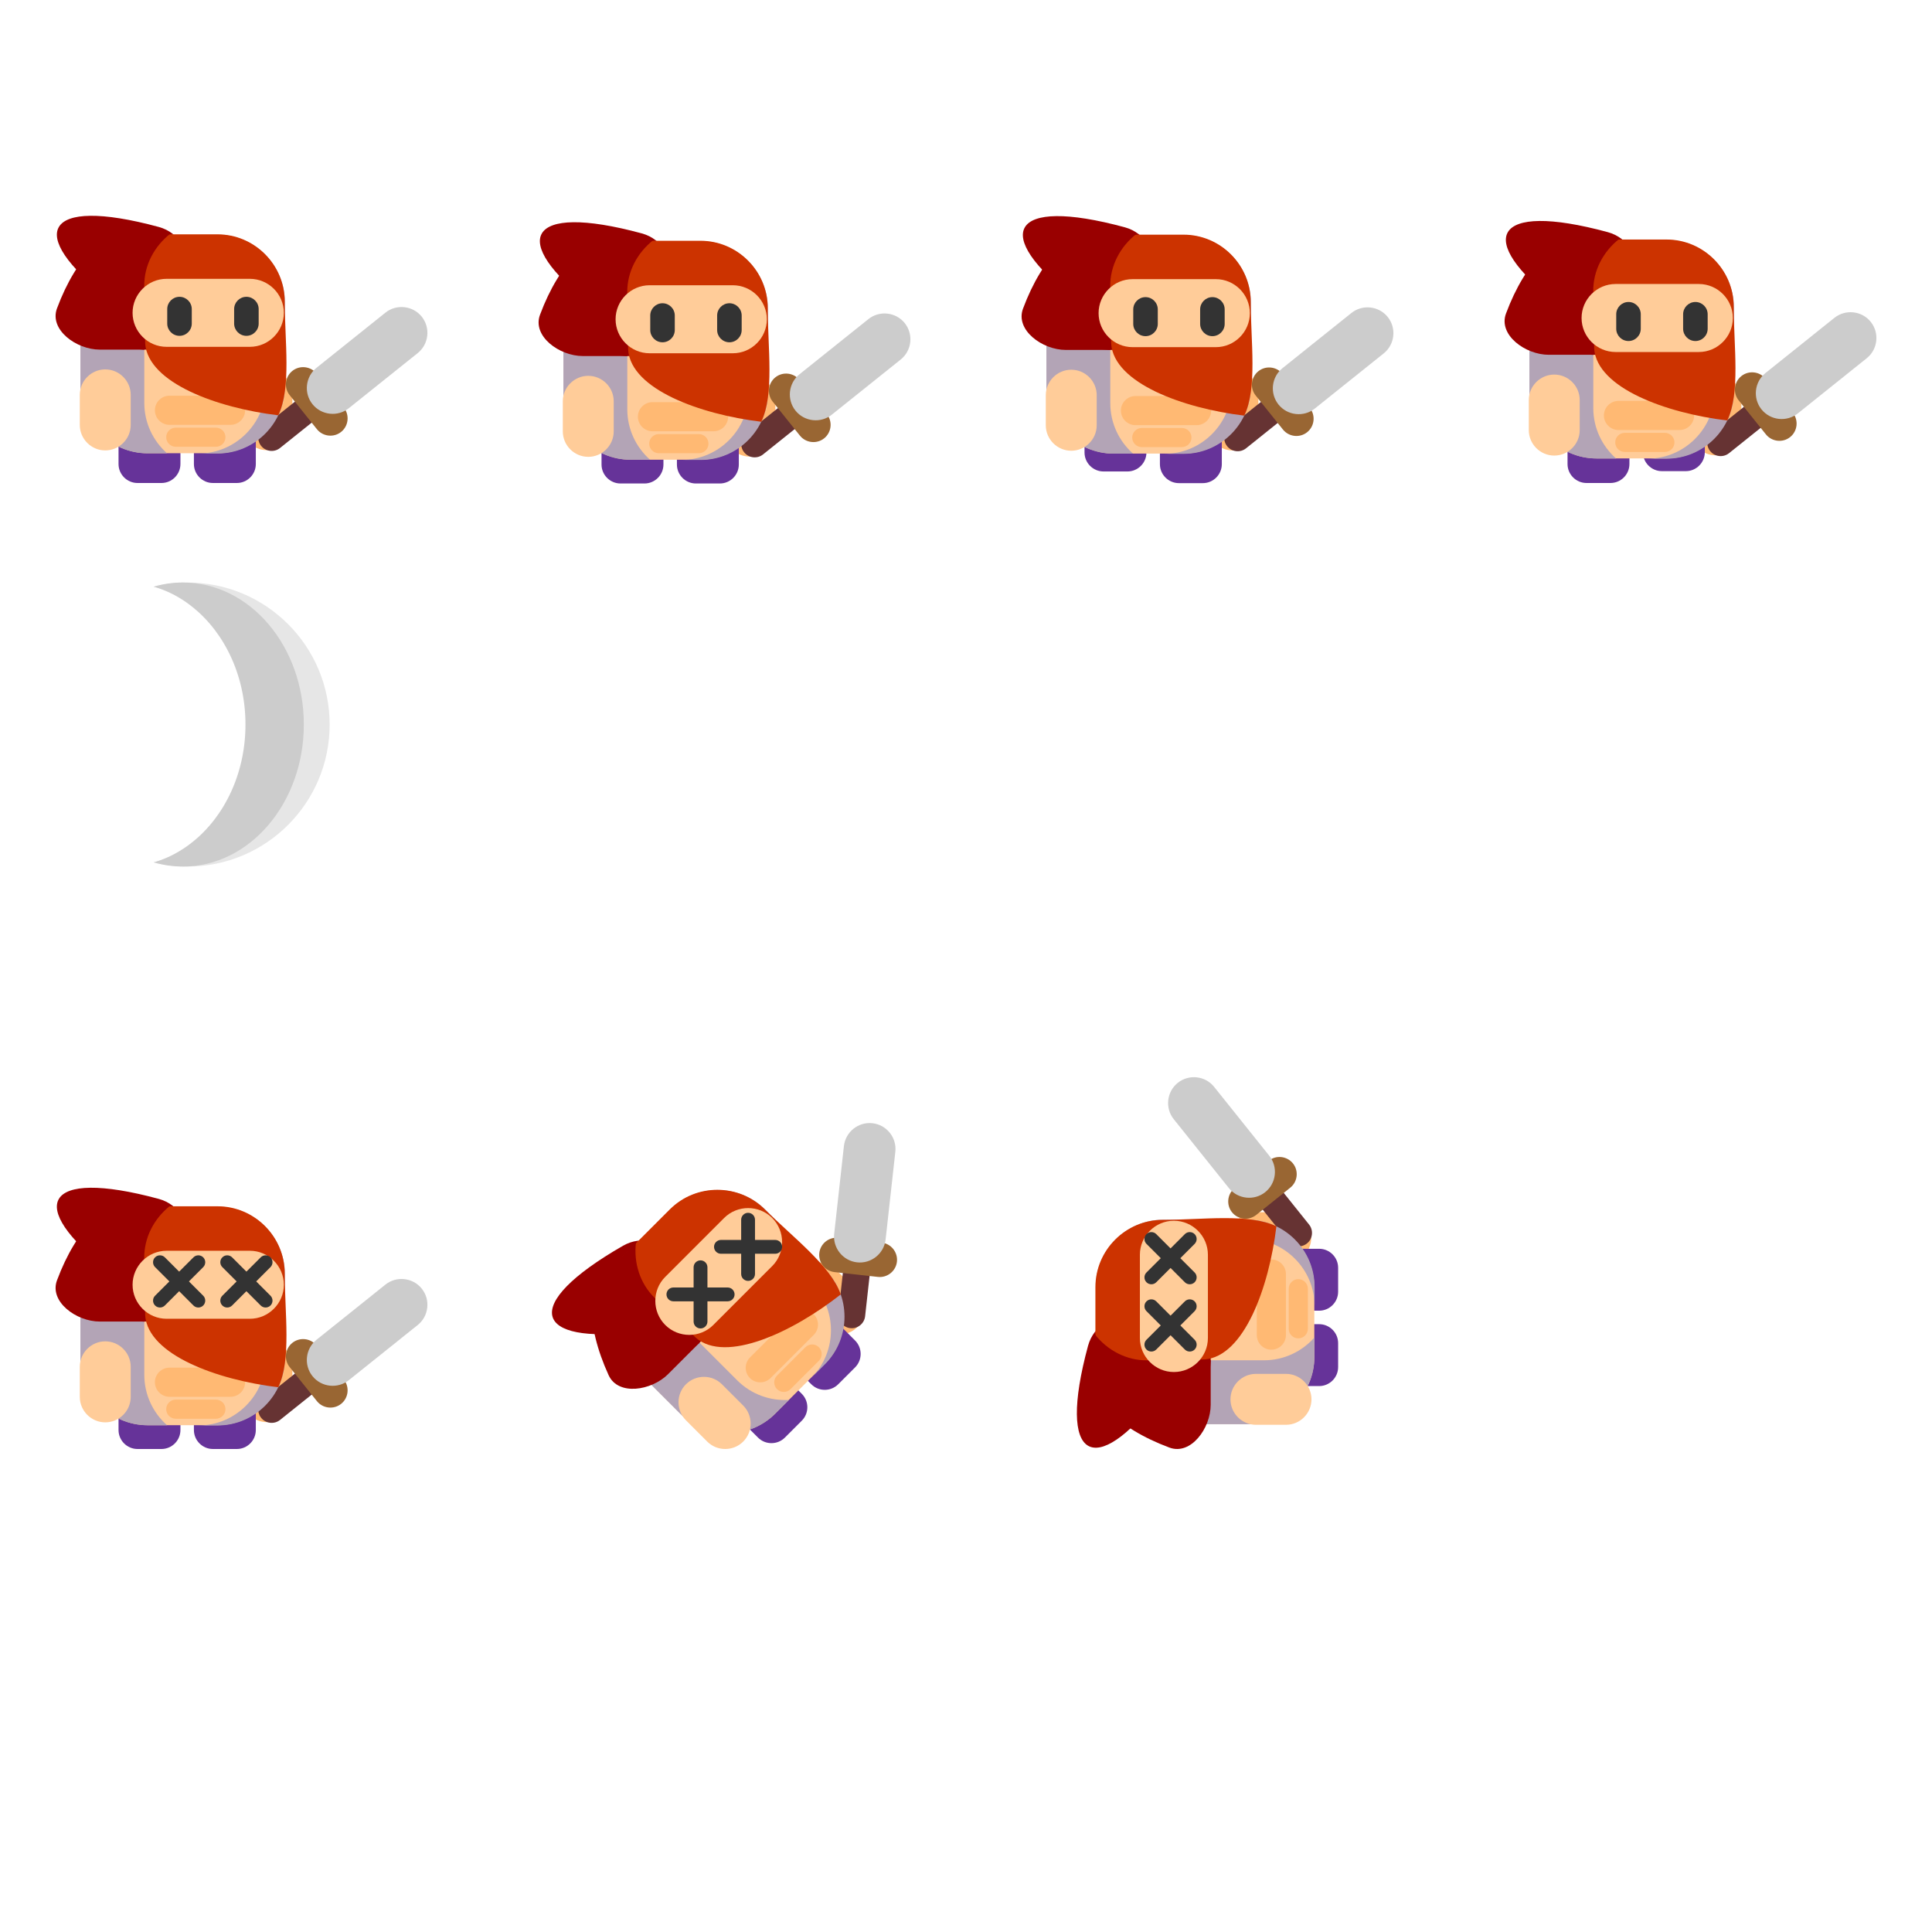 <?xml version="1.0" encoding="UTF-8" standalone="no"?>
<svg
   xmlns:dc="http://purl.org/dc/elements/1.1/"
   xmlns:cc="http://creativecommons.org/ns#"
   xmlns:rdf="http://www.w3.org/1999/02/22-rdf-syntax-ns#"
   xmlns:svg="http://www.w3.org/2000/svg"
   xmlns="http://www.w3.org/2000/svg"
   xmlns:sodipodi="http://sodipodi.sourceforge.net/DTD/sodipodi-0.dtd"
   xmlns:inkscape="http://www.inkscape.org/namespaces/inkscape"
   width="1024"
   height="1024"
   viewBox="0 0 270.933 270.933"
   version="1.1"
   id="svg3565"
   inkscape:version="1.0.1 (3bc2e813f5, 2020-09-07)"
   sodipodi:docname="разбойник с мечем.svg"
   inkscape:export-filename="C:\Users\79519\Desktop\Knight\GameKnight\Graphics\Render_png\wood\sword_rogue.png"
   inkscape:export-xdpi="96.00001"
   inkscape:export-ydpi="96.00001">
  <title
     id="title4661">Тайл размером 256x256</title>
  <defs
     id="defs3559" />
  <sodipodi:namedview
     id="base"
     pagecolor="#ffffff"
     bordercolor="#666666"
     borderopacity="1.0"
     inkscape:pageopacity="0.0"
     inkscape:pageshadow="2"
     inkscape:zoom="0.69999999"
     inkscape:cx="262.10552"
     inkscape:cy="408.77734"
     inkscape:document-units="mm"
     inkscape:current-layer="layer1"
     showgrid="true"
     units="px"
     width="256px"
     inkscape:snap-global="true"
     inkscape:document-rotation="0"
     inkscape:window-width="1920"
     inkscape:window-height="1017"
     inkscape:window-x="-8"
     inkscape:window-y="-8"
     inkscape:window-maximized="1">
    <inkscape:grid
       type="xygrid"
       id="grid5244"
       units="px"
       spacingx="67.733"
       spacingy="67.733"
       empspacing="1" />
    <inkscape:grid
       type="xygrid"
       id="grid8949"
       color="#e33fff"
       opacity="0.125"
       empcolor="#e33fff"
       empopacity="0.251"
       units="px"
       spacingx="33.867"
       spacingy="33.867"
       empspacing="8" />
  </sodipodi:namedview>
  <g
     inkscape:label="Layer 1"
     inkscape:groupmode="layer"
     id="layer1"
     transform="translate(0,-26.067)">
    <g
       id="g1372"
       transform="translate(-241.425,156.37)">
      <g
         id="g1159">
        <path
           class="fil22"
           d="m 267.739,-48.618 c -1.659,0 -3.269,0.204 -4.809,0.586 v 0 c 0.132,0.033 0.264,0.067 0.394,0.102 l 0.022,0.006 c 0.8,0.217 1.58,0.482 2.337,0.793 l 0.012,0.005 c 0.123,0.051 0.246,0.102 0.367,0.155 l 0.018,0.008 c 0.744,0.325 1.465,0.694 2.158,1.104 l 0.035,0.021 c 0.108,0.064 0.216,0.129 0.322,0.195 l 0.03,0.018 c 0.559,0.348 1.1,0.723 1.62,1.123 0.017,0.013 0.033,0.026 0.05,0.038 0.091,0.07 0.182,0.142 0.271,0.214 l 0.064,0.051 c 0.089,0.072 0.178,0.145 0.266,0.219 0.016,0.013 0.032,0.027 0.048,0.041 0.388,0.327 0.763,0.668 1.125,1.023 0.018,0.018 0.037,0.035 0.055,0.053 0.075,0.075 0.15,0.151 0.225,0.227 0.027,0.028 0.054,0.056 0.082,0.084 0.07,0.073 0.14,0.146 0.209,0.22 0.03,0.031 0.059,0.063 0.088,0.095 0.069,0.074 0.138,0.149 0.205,0.224 0.025,0.028 0.05,0.056 0.075,0.084 0.23,0.259 0.454,0.524 0.671,0.796 0.022,0.027 0.044,0.054 0.065,0.081 0.059,0.074 0.116,0.148 0.173,0.223 0.032,0.042 0.065,0.084 0.097,0.126 0.054,0.071 0.107,0.143 0.16,0.215 0.034,0.047 0.069,0.094 0.103,0.141 0.051,0.07 0.101,0.141 0.151,0.212 0.035,0.05 0.069,0.1 0.104,0.149 0.049,0.071 0.097,0.142 0.145,0.214 0.033,0.049 0.065,0.098 0.097,0.147 0.121,0.184 0.24,0.37 0.355,0.558 l 0.004,0.007 c 0.042,0.069 0.083,0.139 0.124,0.208 0.035,0.058 0.07,0.117 0.104,0.175 0.039,0.068 0.077,0.136 0.116,0.204 0.035,0.062 0.07,0.125 0.105,0.188 0.036,0.067 0.072,0.133 0.108,0.2 0.035,0.065 0.07,0.131 0.104,0.197 0.035,0.066 0.069,0.132 0.102,0.198 0.036,0.07 0.07,0.14 0.105,0.21 0.031,0.063 0.063,0.127 0.093,0.191 0.041,0.086 0.082,0.173 0.122,0.26 0.034,0.075 0.068,0.15 0.102,0.225 0.046,0.104 0.092,0.208 0.137,0.314 0.025,0.058 0.049,0.117 0.073,0.176 0.034,0.081 0.067,0.162 0.099,0.243 0.025,0.062 0.049,0.124 0.073,0.186 0.031,0.08 0.061,0.159 0.091,0.239 0.024,0.062 0.047,0.125 0.069,0.188 0.03,0.083 0.059,0.165 0.088,0.248 0.021,0.06 0.042,0.121 0.062,0.181 0.031,0.092 0.06,0.184 0.09,0.277 0.016,0.052 0.034,0.104 0.05,0.157 0.044,0.142 0.086,0.285 0.127,0.428 0.011,0.037 0.02,0.074 0.031,0.111 0.03,0.11 0.06,0.22 0.089,0.331 0.015,0.057 0.029,0.114 0.043,0.17 0.023,0.093 0.046,0.186 0.068,0.279 0.014,0.06 0.028,0.121 0.041,0.181 0.021,0.091 0.041,0.183 0.06,0.275 0.013,0.061 0.026,0.122 0.038,0.183 0.019,0.096 0.037,0.192 0.055,0.287 0.011,0.056 0.021,0.113 0.031,0.169 0.021,0.117 0.04,0.234 0.059,0.352 0.005,0.036 0.011,0.071 0.017,0.107 0.023,0.153 0.045,0.306 0.064,0.46 0.006,0.044 0.011,0.088 0.016,0.133 0.013,0.112 0.027,0.224 0.038,0.336 0.006,0.057 0.011,0.114 0.017,0.171 0.009,0.101 0.019,0.201 0.027,0.302 0.005,0.061 0.009,0.122 0.013,0.183 0.008,0.1 0.014,0.199 0.019,0.299 0.004,0.06 0.007,0.119 0.01,0.179 0.005,0.108 0.009,0.216 0.012,0.324 0.002,0.052 0.004,0.103 0.005,0.155 0.004,0.159 0.006,0.319 0.006,0.479 0,0.16 -0.002,0.32 -0.006,0.479 -10e-4,0.052 -0.003,0.103 -0.005,0.155 -0.003,0.108 -0.007,0.216 -0.012,0.324 -0.003,0.06 -0.006,0.119 -0.01,0.179 -0.005,0.1 -0.012,0.199 -0.019,0.299 -0.004,0.061 -0.008,0.122 -0.013,0.183 -0.008,0.101 -0.018,0.202 -0.027,0.302 -0.006,0.057 -0.011,0.114 -0.017,0.17 -0.011,0.112 -0.025,0.224 -0.038,0.336 -0.005,0.044 -0.01,0.088 -0.016,0.133 -0.02,0.154 -0.041,0.307 -0.064,0.46 -0.006,0.036 -0.012,0.071 -0.017,0.107 -0.019,0.118 -0.038,0.235 -0.059,0.352 -0.01,0.057 -0.021,0.113 -0.031,0.169 -0.018,0.096 -0.036,0.192 -0.055,0.288 -0.012,0.061 -0.025,0.122 -0.038,0.183 -0.019,0.092 -0.039,0.183 -0.06,0.275 -0.013,0.06 -0.027,0.121 -0.041,0.181 -0.022,0.093 -0.045,0.186 -0.068,0.279 -0.014,0.057 -0.028,0.114 -0.043,0.17 -0.029,0.111 -0.059,0.221 -0.089,0.331 -0.011,0.037 -0.02,0.074 -0.031,0.111 -0.041,0.143 -0.083,0.286 -0.127,0.428 -0.017,0.052 -0.034,0.104 -0.05,0.157 -0.03,0.092 -0.059,0.185 -0.09,0.277 -0.02,0.061 -0.041,0.121 -0.062,0.181 -0.029,0.083 -0.058,0.166 -0.088,0.248 -0.022,0.063 -0.045,0.126 -0.069,0.188 -0.03,0.08 -0.06,0.16 -0.091,0.24 -0.024,0.062 -0.048,0.124 -0.073,0.186 -0.032,0.081 -0.065,0.162 -0.099,0.243 -0.024,0.059 -0.048,0.118 -0.073,0.176 -0.045,0.105 -0.091,0.21 -0.137,0.314 -0.034,0.075 -0.068,0.15 -0.102,0.225 -0.041,0.087 -0.081,0.174 -0.122,0.26 -0.03,0.064 -0.062,0.127 -0.093,0.191 -0.035,0.07 -0.069,0.141 -0.105,0.21 -0.033,0.066 -0.068,0.132 -0.102,0.198 -0.034,0.066 -0.069,0.132 -0.104,0.197 -0.036,0.067 -0.072,0.134 -0.108,0.201 -0.035,0.063 -0.07,0.125 -0.105,0.188 -0.039,0.068 -0.077,0.136 -0.116,0.204 -0.034,0.059 -0.069,0.117 -0.104,0.175 -0.041,0.07 -0.082,0.139 -0.124,0.208 l -0.004,0.007 c -0.115,0.188 -0.234,0.374 -0.355,0.558 -0.032,0.049 -0.064,0.098 -0.097,0.147 -0.048,0.072 -0.097,0.143 -0.145,0.214 -0.035,0.05 -0.069,0.1 -0.104,0.15 -0.05,0.071 -0.1,0.142 -0.151,0.212 -0.034,0.047 -0.069,0.094 -0.103,0.141 -0.053,0.072 -0.106,0.144 -0.16,0.215 -0.032,0.042 -0.065,0.084 -0.097,0.126 -0.057,0.074 -0.114,0.149 -0.173,0.222 -0.021,0.027 -0.043,0.054 -0.065,0.081 -0.217,0.271 -0.441,0.536 -0.671,0.796 -0.025,0.028 -0.05,0.056 -0.075,0.084 -0.067,0.075 -0.136,0.15 -0.205,0.224 -0.029,0.032 -0.058,0.063 -0.088,0.095 -0.069,0.074 -0.139,0.147 -0.209,0.22 -0.028,0.028 -0.055,0.056 -0.082,0.084 -0.075,0.076 -0.15,0.152 -0.225,0.227 -0.018,0.018 -0.037,0.035 -0.055,0.053 -0.362,0.355 -0.737,0.697 -1.125,1.023 -0.016,0.013 -0.032,0.027 -0.048,0.041 -0.088,0.074 -0.177,0.147 -0.266,0.219 l -0.064,0.051 c -0.089,0.072 -0.18,0.143 -0.271,0.214 l -0.05,0.038 c -0.52,0.4 -1.061,0.775 -1.62,1.122 l -0.03,0.018 c -0.106,0.066 -0.214,0.131 -0.322,0.195 l -0.035,0.021 c -0.693,0.41 -1.414,0.779 -2.158,1.104 l -0.018,0.008 c -0.121,0.053 -0.244,0.105 -0.367,0.156 l -0.012,0.005 c -0.757,0.311 -1.537,0.576 -2.337,0.793 l -0.022,0.006 c -0.13,0.035 -0.262,0.069 -0.394,0.102 v 0 c 1.54,0.382 3.15,0.586 4.809,0.586 10.998,0 19.914,-8.916 19.914,-19.915 0,-10.999 -8.916,-19.915 -19.914,-19.915 z"
           id="path8524"
           style="clip-rule:evenodd;fill:#e6e6e6;fill-rule:evenodd;stroke-width:0.003;image-rendering:optimizeQuality;shape-rendering:geometricPrecision;text-rendering:geometricPrecision" />
        <path
           class="fil13"
           d="m 267.087,-48.618 c -1.41,0 -2.78,0.204 -4.091,0.586 h 0.001 c 0.112,0.033 0.223,0.067 0.335,0.102 l 0.018,0.006 c 0.681,0.217 1.345,0.482 1.989,0.793 l 0.01,0.005 c 0.105,0.051 0.209,0.102 0.312,0.155 l 0.015,0.008 c 0.633,0.325 1.247,0.694 1.837,1.104 l 0.029,0.021 c 0.092,0.064 0.184,0.129 0.274,0.195 l 0.025,0.018 c 0.476,0.348 0.936,0.723 1.379,1.123 0.014,0.013 0.028,0.026 0.043,0.038 0.077,0.07 0.154,0.142 0.23,0.214 l 0.054,0.051 c 0.077,0.072 0.152,0.145 0.227,0.219 0.014,0.013 0.027,0.027 0.041,0.041 0.33,0.327 0.649,0.668 0.957,1.023 0.016,0.018 0.031,0.035 0.046,0.053 0.065,0.075 0.128,0.151 0.192,0.227 0.023,0.028 0.046,0.056 0.07,0.084 0.06,0.073 0.119,0.146 0.178,0.22 0.025,0.031 0.05,0.063 0.075,0.095 0.058,0.074 0.117,0.149 0.174,0.224 0.022,0.028 0.043,0.056 0.064,0.084 0.196,0.259 0.386,0.524 0.571,0.796 0.018,0.027 0.037,0.054 0.055,0.081 0.05,0.074 0.099,0.148 0.147,0.223 0.028,0.042 0.055,0.084 0.083,0.126 0.046,0.071 0.091,0.143 0.136,0.215 0.029,0.047 0.058,0.094 0.087,0.141 0.044,0.07 0.086,0.141 0.129,0.212 0.03,0.05 0.059,0.1 0.088,0.149 0.042,0.071 0.083,0.142 0.124,0.214 0.028,0.049 0.055,0.098 0.082,0.147 0.103,0.184 0.204,0.37 0.302,0.558 l 0.004,0.007 c 0.036,0.069 0.07,0.139 0.105,0.208 0.03,0.058 0.06,0.117 0.089,0.175 0.033,0.068 0.066,0.136 0.098,0.204 0.03,0.062 0.06,0.125 0.089,0.188 0.032,0.067 0.062,0.133 0.093,0.2 0.03,0.065 0.059,0.131 0.088,0.197 0.03,0.066 0.059,0.132 0.087,0.198 0.03,0.07 0.06,0.14 0.089,0.21 0.027,0.063 0.054,0.127 0.08,0.191 0.035,0.086 0.069,0.173 0.103,0.26 0.029,0.075 0.058,0.15 0.087,0.225 0.039,0.104 0.079,0.208 0.117,0.314 0.021,0.058 0.041,0.117 0.062,0.176 0.028,0.081 0.057,0.162 0.084,0.243 0.021,0.062 0.042,0.124 0.062,0.186 0.027,0.08 0.052,0.159 0.078,0.239 0.02,0.062 0.039,0.125 0.058,0.188 0.026,0.083 0.05,0.165 0.075,0.248 0.018,0.06 0.035,0.121 0.053,0.181 0.026,0.092 0.051,0.184 0.076,0.277 0.014,0.052 0.029,0.104 0.043,0.157 0.037,0.142 0.073,0.285 0.108,0.428 0.009,0.037 0.017,0.074 0.026,0.111 0.026,0.11 0.052,0.22 0.076,0.331 0.013,0.057 0.024,0.114 0.037,0.17 0.019,0.093 0.039,0.186 0.058,0.279 0.012,0.06 0.023,0.121 0.035,0.181 0.017,0.091 0.034,0.183 0.051,0.275 0.011,0.061 0.021,0.122 0.032,0.183 0.016,0.096 0.031,0.192 0.047,0.287 0.009,0.056 0.018,0.113 0.026,0.169 0.018,0.117 0.034,0.234 0.05,0.352 0.005,0.036 0.01,0.071 0.015,0.107 0.019,0.153 0.038,0.306 0.054,0.46 0.005,0.044 0.009,0.088 0.014,0.133 0.011,0.112 0.022,0.224 0.032,0.336 0.005,0.057 0.01,0.114 0.014,0.171 0.009,0.101 0.016,0.201 0.023,0.302 0.004,0.061 0.008,0.122 0.012,0.183 0.006,0.1 0.011,0.199 0.016,0.299 0.003,0.06 0.006,0.119 0.008,0.179 0.005,0.108 0.008,0.216 0.011,0.324 0.001,0.052 0.003,0.103 0.004,0.155 0.003,0.159 0.005,0.319 0.005,0.479 0,0.16 -0.002,0.32 -0.005,0.479 -10e-4,0.052 -0.003,0.103 -0.004,0.155 -0.003,0.108 -0.006,0.216 -0.011,0.324 -0.002,0.06 -0.005,0.119 -0.008,0.179 -0.005,0.1 -0.01,0.199 -0.016,0.299 -0.004,0.061 -0.008,0.122 -0.012,0.183 -0.007,0.101 -0.015,0.202 -0.023,0.302 -0.004,0.057 -0.009,0.114 -0.014,0.17 -0.01,0.112 -0.021,0.224 -0.032,0.336 -0.005,0.044 -0.009,0.088 -0.014,0.133 -0.017,0.154 -0.035,0.307 -0.054,0.46 -0.005,0.036 -0.01,0.071 -0.015,0.107 -0.016,0.118 -0.032,0.235 -0.05,0.352 -0.008,0.057 -0.017,0.113 -0.026,0.169 -0.016,0.096 -0.031,0.192 -0.047,0.288 -0.011,0.061 -0.021,0.122 -0.032,0.183 -0.017,0.092 -0.034,0.183 -0.051,0.275 -0.012,0.06 -0.023,0.121 -0.035,0.181 -0.019,0.093 -0.039,0.186 -0.058,0.279 -0.012,0.057 -0.024,0.114 -0.037,0.17 -0.024,0.111 -0.05,0.221 -0.076,0.331 -0.009,0.037 -0.017,0.074 -0.026,0.111 -0.035,0.143 -0.071,0.286 -0.108,0.428 -0.014,0.052 -0.029,0.104 -0.043,0.157 -0.025,0.092 -0.05,0.185 -0.076,0.277 -0.018,0.061 -0.035,0.121 -0.053,0.181 -0.025,0.083 -0.049,0.166 -0.075,0.248 -0.019,0.063 -0.038,0.126 -0.058,0.188 -0.026,0.08 -0.052,0.16 -0.078,0.24 -0.02,0.062 -0.041,0.124 -0.062,0.186 -0.027,0.081 -0.056,0.162 -0.084,0.243 -0.021,0.059 -0.041,0.118 -0.062,0.176 -0.038,0.105 -0.077,0.21 -0.117,0.314 -0.029,0.075 -0.058,0.15 -0.087,0.225 -0.034,0.087 -0.068,0.174 -0.103,0.26 -0.026,0.064 -0.053,0.127 -0.08,0.191 -0.029,0.07 -0.059,0.141 -0.089,0.21 -0.028,0.066 -0.057,0.132 -0.087,0.198 -0.029,0.066 -0.058,0.132 -0.088,0.197 -0.031,0.067 -0.061,0.134 -0.093,0.201 -0.029,0.063 -0.059,0.125 -0.089,0.188 -0.032,0.068 -0.065,0.136 -0.098,0.204 -0.029,0.059 -0.059,0.117 -0.089,0.175 -0.035,0.07 -0.069,0.139 -0.105,0.208 l -0.004,0.007 c -0.098,0.188 -0.199,0.374 -0.302,0.558 -0.027,0.049 -0.054,0.098 -0.082,0.147 -0.041,0.072 -0.082,0.143 -0.124,0.214 -0.029,0.05 -0.058,0.1 -0.088,0.15 -0.043,0.071 -0.085,0.142 -0.129,0.212 -0.029,0.047 -0.058,0.094 -0.087,0.141 -0.045,0.072 -0.09,0.144 -0.136,0.215 -0.028,0.042 -0.055,0.084 -0.083,0.126 -0.048,0.074 -0.097,0.149 -0.147,0.222 -0.018,0.027 -0.037,0.054 -0.055,0.081 -0.185,0.271 -0.375,0.536 -0.571,0.796 -0.021,0.028 -0.042,0.056 -0.064,0.084 -0.057,0.075 -0.116,0.15 -0.174,0.224 -0.025,0.032 -0.05,0.063 -0.075,0.095 -0.059,0.074 -0.118,0.147 -0.178,0.22 -0.024,0.028 -0.047,0.056 -0.07,0.084 -0.064,0.076 -0.127,0.152 -0.192,0.227 -0.015,0.018 -0.03,0.035 -0.046,0.053 -0.308,0.355 -0.627,0.697 -0.957,1.023 -0.014,0.013 -0.027,0.027 -0.041,0.041 -0.075,0.074 -0.15,0.147 -0.227,0.219 l -0.054,0.051 c -0.076,0.072 -0.153,0.143 -0.23,0.214 l -0.043,0.038 c -0.443,0.4 -0.903,0.775 -1.379,1.122 l -0.025,0.018 c -0.09,0.066 -0.182,0.131 -0.274,0.195 l -0.029,0.021 c -0.591,0.41 -1.204,0.779 -1.837,1.104 l -0.015,0.008 c -0.103,0.053 -0.207,0.105 -0.312,0.156 l -0.01,0.005 c -0.644,0.311 -1.308,0.576 -1.989,0.793 l -0.018,0.006 c -0.112,0.035 -0.223,0.069 -0.335,0.102 h -0.001 c 1.311,0.382 2.681,0.586 4.091,0.586 9.358,0 16.945,-8.916 16.945,-19.915 0,-10.999 -7.587,-19.915 -16.945,-19.915 z"
           id="path8526"
           style="clip-rule:evenodd;fill:#cccccc;fill-rule:evenodd;stroke-width:0.003;image-rendering:optimizeQuality;shape-rendering:geometricPrecision;text-rendering:geometricPrecision" />
      </g>
    </g>
    <g
       id="g1324"
       transform="translate(-93.658,102.718)">
      <path
         class="fil15"
         d="m 131.09,-24.883 v 0 c -1.964,0 -3.571,1.607 -3.571,3.57 v 4.22 c 0,1.964 1.607,3.57 3.571,3.57 v 0 c 1.964,0 3.57,-1.607 3.57,-3.57 v -4.22 c 0,-1.964 -1.606,-3.57 -3.57,-3.57 z"
         id="path8528"
         style="clip-rule:evenodd;fill:#ffb973;fill-rule:evenodd;stroke-width:0.003;image-rendering:optimizeQuality;shape-rendering:geometricPrecision;text-rendering:geometricPrecision" />
      <path
         class="fil11"
         d="m 138.245,-20.494 v 0 c -0.648,-0.809 -1.84,-0.941 -2.65,-0.294 l -5.02,4.018 c -0.81,0.648 -0.942,1.84 -0.294,2.649 v 0 c 0.648,0.809 1.84,0.942 2.649,0.294 l 5.021,-4.019 c 0.809,-0.648 0.941,-1.84 0.294,-2.649 z"
         id="path8530"
         style="clip-rule:evenodd;fill:#663333;fill-rule:evenodd;stroke-width:0.003;image-rendering:optimizeQuality;shape-rendering:geometricPrecision;text-rendering:geometricPrecision" />
      <path
         class="fil12"
         d="m 141.877,-19.484 -3.822,-4.775 c -0.831,-1.038 -2.361,-1.208 -3.399,-0.377 v 0 c -1.039,0.831 -1.208,2.361 -0.377,3.399 l 3.822,4.775 c 0.831,1.038 2.361,1.208 3.399,0.377 v 0 c 1.038,-0.831 1.208,-2.361 0.377,-3.399 z"
         id="path8532"
         style="clip-rule:evenodd;fill:#996633;fill-rule:evenodd;stroke-width:0.003;image-rendering:optimizeQuality;shape-rendering:geometricPrecision;text-rendering:geometricPrecision" />
      <path
         class="fil13"
         d="m 152.804,-32.239 v 0 c -1.247,-1.558 -3.541,-1.812 -5.099,-0.565 l -9.662,7.734 c -1.557,1.247 -1.812,3.541 -0.565,5.099 v 0 c 1.247,1.557 3.541,1.812 5.099,0.565 l 9.662,-7.734 c 1.557,-1.247 1.811,-3.541 0.565,-5.099 z"
         id="path8534"
         style="clip-rule:evenodd;fill:#cccccc;fill-rule:evenodd;stroke-width:0.003;image-rendering:optimizeQuality;shape-rendering:geometricPrecision;text-rendering:geometricPrecision" />
      <path
         class="fil10"
         d="m 108.82,-34.871 c 2.333,1.809 5.949,1.474 6.929,0.1 l 3.539,-4.959 c 0.98,-1.373 -0.374,-4.284 -3.366,-5.094 -16.257,-4.404 -18.664,0.985 -7.102,9.953 z"
         id="path8536"
         style="clip-rule:evenodd;fill:#990000;fill-rule:evenodd;stroke-width:0.003;image-rendering:optimizeQuality;shape-rendering:geometricPrecision;text-rendering:geometricPrecision" />
      <path
         class="fil60"
         d="m 116.301,-20.349 h -3.361 c -1.463,0 -2.66,1.197 -2.66,2.66 v 6.11 c 0,1.463 1.197,2.661 2.66,2.661 h 3.361 c 1.463,0 2.66,-1.197 2.66,-2.661 v -6.11 c 0,-1.463 -1.197,-2.66 -2.66,-2.66 z"
         id="path8538"
         style="clip-rule:evenodd;fill:#663399;fill-rule:evenodd;stroke-width:0.003;image-rendering:optimizeQuality;shape-rendering:geometricPrecision;text-rendering:geometricPrecision" />
      <path
         class="fil60"
         d="m 126.872,-20.349 h -3.36 c -1.463,0 -2.661,1.197 -2.661,2.66 v 6.11 c 0,1.463 1.198,2.661 2.661,2.661 h 3.36 c 1.464,0 2.661,-1.197 2.661,-2.661 v -6.11 c 0,-1.463 -1.197,-2.66 -2.661,-2.66 z"
         id="path8540"
         style="clip-rule:evenodd;fill:#663399;fill-rule:evenodd;stroke-width:0.003;image-rendering:optimizeQuality;shape-rendering:geometricPrecision;text-rendering:geometricPrecision" />
      <path
         class="fil61"
         d="m 124.103,-43.754 h -9.725 c -5.181,0 -9.42,4.239 -9.42,9.419 v 11.825 c 0,5.181 4.239,9.419 9.42,9.419 h 9.725 c 5.181,0 9.42,-4.239 9.42,-9.419 v -11.825 c 0,-5.181 -4.239,-9.419 -9.42,-9.419 z"
         id="path8542"
         style="clip-rule:evenodd;fill:#ffcc99;fill-rule:evenodd;stroke-width:0.003;image-rendering:optimizeQuality;shape-rendering:geometricPrecision;text-rendering:geometricPrecision" />
      <path
         class="fil62"
         d="m 117.424,-43.741 h -3.072 c -5.181,0 -9.419,4.246 -9.419,9.435 v 11.793 c 0,5.189 4.238,9.435 9.419,9.435 h 2.74 c -1.958,-1.732 -3.198,-4.262 -3.198,-7.068 V -36.392 c 0,-2.962 1.381,-5.616 3.53,-7.349 z"
         id="path8544"
         style="clip-rule:evenodd;fill:#b3a4b6;fill-rule:evenodd;stroke-width:0.003;image-rendering:optimizeQuality;shape-rendering:geometricPrecision;text-rendering:geometricPrecision" />
      <path
         class="fil62"
         d="m 121.503,-43.717 h 2.688 c 5.181,0 9.42,4.246 9.42,9.435 v 11.793 c 0,5.189 -4.239,9.435 -9.42,9.435 h -2.688 c 5.181,0 9.42,-4.246 9.42,-9.435 V -34.281 c 0,-5.189 -4.239,-9.435 -9.42,-9.435 z"
         id="path8546"
         style="clip-rule:evenodd;fill:#b3a4b6;fill-rule:evenodd;stroke-width:0.003;image-rendering:optimizeQuality;shape-rendering:geometricPrecision;text-rendering:geometricPrecision" />
      <path
         class="fil10"
         d="m 101.653,-33.411 c -1.117,2.995 2.701,5.788 6.003,5.788 h 11.921 c 3.301,0 7.238,-2.836 6.003,-5.788 -6.714,-16.039 -18.389,-14.849 -23.927,0 z"
         id="path8548"
         style="clip-rule:evenodd;fill:#990000;fill-rule:evenodd;stroke-width:0.003;image-rendering:optimizeQuality;shape-rendering:geometricPrecision;text-rendering:geometricPrecision" />
      <path
         class="fil15"
         d="m 125.992,-21.158 h -8.569 c -1.124,0 -2.043,0.919 -2.043,2.042 v 0 c 0,1.123 0.919,2.042 2.043,2.042 h 8.569 c 1.123,0 2.042,-0.919 2.042,-2.042 v 0 c 0,-1.123 -0.919,-2.042 -2.042,-2.042 z"
         id="path8550"
         style="clip-rule:evenodd;fill:#ffb973;fill-rule:evenodd;stroke-width:0.003;image-rendering:optimizeQuality;shape-rendering:geometricPrecision;text-rendering:geometricPrecision" />
      <path
         class="fil15"
         d="m 123.935,-16.679 h -5.627 c -0.738,0 -1.342,0.604 -1.342,1.341 v 0 c 0,0.738 0.604,1.341 1.342,1.341 h 5.627 c 0.737,0 1.341,-0.603 1.341,-1.341 v 0 c 0,-0.738 -0.604,-1.341 -1.341,-1.341 z"
         id="path8552"
         style="clip-rule:evenodd;fill:#ffb973;fill-rule:evenodd;stroke-width:0.003;image-rendering:optimizeQuality;shape-rendering:geometricPrecision;text-rendering:geometricPrecision" />
      <path
         class="fil37"
         d="m 124.168,-43.788 h -9.726 c -5.18,0 -9.339,4.247 -9.419,9.435 l -0.09,5.902 9.083,-0.006 c 0.439,5.496 10.043,9.004 18.663,10.048 1.86,-3.822 0.908,-10.467 0.908,-15.944 0,-5.189 -4.238,-9.435 -9.419,-9.435 z"
         id="path8554"
         style="clip-rule:evenodd;fill:#cc3300;fill-rule:evenodd;stroke-width:0.003;image-rendering:optimizeQuality;shape-rendering:geometricPrecision;text-rendering:geometricPrecision" />
      <path
         class="fil10"
         d="m 117.523,-43.864 h -3.164 c -5.337,0 -9.614,4.276 -9.704,9.501 l -0.102,5.914 9.341,0.844 0.123,-0.836 -0.13,-8.022 c -0.049,-2.982 1.422,-5.655 3.636,-7.4 z"
         id="path8556"
         style="clip-rule:evenodd;fill:#990000;fill-rule:evenodd;stroke-width:0.003;image-rendering:optimizeQuality;shape-rendering:geometricPrecision;text-rendering:geometricPrecision" />
      <path
         class="fil61"
         d="m 128.694,-37.551 h -11.676 c -2.622,0 -4.768,2.146 -4.768,4.769 v 0 c 0,2.623 2.146,4.769 4.768,4.769 h 11.676 c 2.623,0 4.769,-2.146 4.769,-4.769 v 0 c 0,-2.623 -2.146,-4.769 -4.769,-4.769 z"
         id="path8558"
         style="clip-rule:evenodd;fill:#ffcc99;fill-rule:evenodd;stroke-width:0.003;image-rendering:optimizeQuality;shape-rendering:geometricPrecision;text-rendering:geometricPrecision" />
      <path
         class="fil18"
         d="m 128.212,-35.029 v 0 c -0.946,0 -1.72,0.774 -1.72,1.721 v 2.033 c 0,0.946 0.774,1.721 1.72,1.721 v 0 c 0.947,0 1.721,-0.774 1.721,-1.721 v -2.033 c 0,-0.946 -0.774,-1.721 -1.721,-1.721 z"
         id="path8560"
         style="clip-rule:evenodd;fill:#333333;fill-rule:evenodd;stroke-width:0.003;image-rendering:optimizeQuality;shape-rendering:geometricPrecision;text-rendering:geometricPrecision" />
      <path
         class="fil18"
         d="m 118.831,-35.029 v 0 c -0.947,0 -1.721,0.774 -1.721,1.721 v 2.033 c 0,0.946 0.774,1.721 1.721,1.721 v 0 c 0.946,0 1.721,-0.774 1.721,-1.721 v -2.033 c 0,-0.946 -0.775,-1.721 -1.721,-1.721 z"
         id="path8562"
         style="clip-rule:evenodd;fill:#333333;fill-rule:evenodd;stroke-width:0.003;image-rendering:optimizeQuality;shape-rendering:geometricPrecision;text-rendering:geometricPrecision" />
      <path
         class="fil61"
         d="m 108.419,-24.849 v 0 c -1.964,0 -3.571,1.607 -3.571,3.571 v 4.22 c 0,1.964 1.607,3.571 3.571,3.571 v 0 c 1.964,0 3.57,-1.607 3.57,-3.571 v -4.22 c 0,-1.964 -1.606,-3.571 -3.57,-3.571 z"
         id="path8564"
         style="clip-rule:evenodd;fill:#ffcc99;fill-rule:evenodd;stroke-width:0.003;image-rendering:optimizeQuality;shape-rendering:geometricPrecision;text-rendering:geometricPrecision" />
    </g>
    <g
       id="g1303"
       transform="translate(166.51,102.718)">
      <path
         class="fil15"
         d="m 74.121,-24.157 v 0 c -1.964,0 -3.571,1.607 -3.571,3.571 v 4.22 c 0,1.964 1.607,3.571 3.571,3.571 v 0 c 1.964,0 3.57,-1.607 3.57,-3.571 v -4.22 c 0,-1.964 -1.606,-3.571 -3.57,-3.571 z"
         id="path8566"
         style="clip-rule:evenodd;fill:#ffb973;fill-rule:evenodd;stroke-width:0.003;image-rendering:optimizeQuality;shape-rendering:geometricPrecision;text-rendering:geometricPrecision" />
      <path
         class="fil11"
         d="m 81.276,-19.768 v 0 c -0.648,-0.809 -1.84,-0.941 -2.65,-0.294 l -5.02,4.018 c -0.809,0.648 -0.942,1.84 -0.294,2.649 v 0 c 0.648,0.809 1.84,0.941 2.649,0.294 l 5.021,-4.018 c 0.809,-0.648 0.941,-1.84 0.294,-2.649 z"
         id="path8568"
         style="clip-rule:evenodd;fill:#663333;fill-rule:evenodd;stroke-width:0.003;image-rendering:optimizeQuality;shape-rendering:geometricPrecision;text-rendering:geometricPrecision" />
      <path
         class="fil12"
         d="m 84.908,-18.758 -3.822,-4.775 c -0.831,-1.038 -2.361,-1.208 -3.399,-0.377 v 0 c -1.039,0.831 -1.208,2.361 -0.377,3.399 l 3.822,4.775 c 0.831,1.038 2.361,1.208 3.399,0.377 v 0 c 1.039,-0.831 1.208,-2.361 0.377,-3.399 z"
         id="path8570"
         style="clip-rule:evenodd;fill:#996633;fill-rule:evenodd;stroke-width:0.003;image-rendering:optimizeQuality;shape-rendering:geometricPrecision;text-rendering:geometricPrecision" />
      <path
         class="fil13"
         d="m 95.835,-31.513 v 0 c -1.247,-1.558 -3.541,-1.812 -5.099,-0.565 l -9.662,7.734 c -1.557,1.247 -1.811,3.541 -0.565,5.099 v 0 c 1.247,1.558 3.541,1.812 5.099,0.565 l 9.662,-7.734 c 1.557,-1.247 1.812,-3.541 0.565,-5.099 z"
         id="path8572"
         style="clip-rule:evenodd;fill:#cccccc;fill-rule:evenodd;stroke-width:0.003;image-rendering:optimizeQuality;shape-rendering:geometricPrecision;text-rendering:geometricPrecision" />
      <path
         class="fil10"
         d="m 51.851,-34.145 c 2.333,1.809 5.95,1.474 6.93,0.1 l 3.538,-4.959 c 0.98,-1.373 -0.373,-4.284 -3.366,-5.094 -16.257,-4.405 -18.664,0.986 -7.102,9.953 z"
         id="path8574"
         style="clip-rule:evenodd;fill:#990000;fill-rule:evenodd;stroke-width:0.003;image-rendering:optimizeQuality;shape-rendering:geometricPrecision;text-rendering:geometricPrecision" />
      <path
         class="fil60"
         d="m 59.332,-20.349 h -3.361 c -1.463,0 -2.66,1.197 -2.66,2.66 v 6.11 c 0,1.463 1.197,2.661 2.66,2.661 h 3.361 c 1.463,0 2.66,-1.197 2.66,-2.661 v -6.11 c 0,-1.463 -1.197,-2.66 -2.66,-2.66 z"
         id="path8576"
         style="clip-rule:evenodd;fill:#663399;fill-rule:evenodd;stroke-width:0.003;image-rendering:optimizeQuality;shape-rendering:geometricPrecision;text-rendering:geometricPrecision" />
      <path
         class="fil60"
         d="m 69.903,-22.01 h -3.36 c -1.463,0 -2.66,1.197 -2.66,2.66 v 6.11 c 0,1.463 1.197,2.66 2.66,2.66 h 3.36 c 1.464,0 2.661,-1.197 2.661,-2.66 v -6.11 c 0,-1.463 -1.197,-2.66 -2.661,-2.66 z"
         id="path8578"
         style="clip-rule:evenodd;fill:#663399;fill-rule:evenodd;stroke-width:0.003;image-rendering:optimizeQuality;shape-rendering:geometricPrecision;text-rendering:geometricPrecision" />
      <path
         class="fil61"
         d="m 67.134,-43.028 h -9.725 c -5.181,0 -9.419,4.239 -9.419,9.419 v 11.825 c 0,5.181 4.238,9.419 9.419,9.419 h 9.725 c 5.181,0 9.42,-4.239 9.42,-9.419 V -33.609 c 0,-5.181 -4.239,-9.419 -9.42,-9.419 z"
         id="path8580"
         style="clip-rule:evenodd;fill:#ffcc99;fill-rule:evenodd;stroke-width:0.003;image-rendering:optimizeQuality;shape-rendering:geometricPrecision;text-rendering:geometricPrecision" />
      <path
         class="fil62"
         d="m 60.455,-43.016 h -3.072 c -5.181,0 -9.419,4.246 -9.419,9.435 v 11.793 c 0,5.189 4.238,9.435 9.419,9.435 h 2.74 c -1.958,-1.732 -3.198,-4.262 -3.198,-7.068 V -35.667 c 0,-2.962 1.381,-5.616 3.53,-7.349 z"
         id="path8582"
         style="clip-rule:evenodd;fill:#b3a4b6;fill-rule:evenodd;stroke-width:0.003;image-rendering:optimizeQuality;shape-rendering:geometricPrecision;text-rendering:geometricPrecision" />
      <path
         class="fil62"
         d="m 64.534,-42.991 h 2.689 c 5.18,0 9.419,4.246 9.419,9.435 v 11.793 c 0,5.189 -4.239,9.435 -9.419,9.435 h -2.689 c 5.181,0 9.42,-4.246 9.42,-9.435 V -33.556 c 0,-5.189 -4.239,-9.435 -9.42,-9.435 z"
         id="path8584"
         style="clip-rule:evenodd;fill:#b3a4b6;fill-rule:evenodd;stroke-width:0.003;image-rendering:optimizeQuality;shape-rendering:geometricPrecision;text-rendering:geometricPrecision" />
      <path
         class="fil10"
         d="m 44.684,-32.685 c -1.117,2.995 2.701,5.788 6.003,5.788 h 11.921 c 3.302,0 7.238,-2.836 6.003,-5.788 -6.714,-16.039 -18.389,-14.849 -23.927,0 z"
         id="path8586"
         style="clip-rule:evenodd;fill:#990000;fill-rule:evenodd;stroke-width:0.003;image-rendering:optimizeQuality;shape-rendering:geometricPrecision;text-rendering:geometricPrecision" />
      <path
         class="fil15"
         d="m 69.023,-20.433 h -8.569 c -1.124,0 -2.043,0.919 -2.043,2.042 v 0 c 0,1.123 0.919,2.042 2.043,2.042 h 8.569 c 1.123,0 2.042,-0.919 2.042,-2.042 v 0 c 0,-1.123 -0.919,-2.042 -2.042,-2.042 z"
         id="path8588"
         style="clip-rule:evenodd;fill:#ffb973;fill-rule:evenodd;stroke-width:0.003;image-rendering:optimizeQuality;shape-rendering:geometricPrecision;text-rendering:geometricPrecision" />
      <path
         class="fil15"
         d="m 66.966,-15.953 h -5.627 c -0.738,0 -1.341,0.603 -1.341,1.341 v 0 c 0,0.738 0.603,1.341 1.341,1.341 h 5.627 c 0.737,0 1.341,-0.603 1.341,-1.341 v 0 c 0,-0.738 -0.604,-1.341 -1.341,-1.341 z"
         id="path8590"
         style="clip-rule:evenodd;fill:#ffb973;fill-rule:evenodd;stroke-width:0.003;image-rendering:optimizeQuality;shape-rendering:geometricPrecision;text-rendering:geometricPrecision" />
      <path
         class="fil37"
         d="m 67.199,-43.062 h -9.725 c -5.181,0 -9.34,4.247 -9.42,9.435 l -0.09,5.902 9.083,-0.006 c 0.439,5.496 10.043,9.004 18.663,10.048 1.86,-3.822 0.908,-10.467 0.908,-15.944 0,-5.189 -4.238,-9.435 -9.419,-9.435 z"
         id="path8592"
         style="clip-rule:evenodd;fill:#cc3300;fill-rule:evenodd;stroke-width:0.003;image-rendering:optimizeQuality;shape-rendering:geometricPrecision;text-rendering:geometricPrecision" />
      <path
         class="fil10"
         d="m 60.554,-43.138 h -3.164 c -5.337,0 -9.614,4.276 -9.704,9.501 l -0.102,5.914 9.341,0.844 0.124,-0.836 -0.131,-8.023 c -0.049,-2.982 1.423,-5.655 3.636,-7.4 z"
         id="path8594"
         style="clip-rule:evenodd;fill:#990000;fill-rule:evenodd;stroke-width:0.003;image-rendering:optimizeQuality;shape-rendering:geometricPrecision;text-rendering:geometricPrecision" />
      <path
         class="fil61"
         d="m 71.725,-36.825 h -11.676 c -2.623,0 -4.768,2.146 -4.768,4.769 v 0 c 0,2.623 2.145,4.769 4.768,4.769 h 11.676 c 2.623,0 4.769,-2.146 4.769,-4.769 v 0 c 0,-2.623 -2.146,-4.769 -4.769,-4.769 z"
         id="path8596"
         style="clip-rule:evenodd;fill:#ffcc99;fill-rule:evenodd;stroke-width:0.003;image-rendering:optimizeQuality;shape-rendering:geometricPrecision;text-rendering:geometricPrecision" />
      <path
         class="fil18"
         d="m 71.243,-34.303 v 0 c -0.946,0 -1.721,0.774 -1.721,1.721 v 2.034 c 0,0.946 0.775,1.721 1.721,1.721 v 0 c 0.947,0 1.721,-0.774 1.721,-1.721 v -2.034 c 0,-0.946 -0.774,-1.721 -1.721,-1.721 z"
         id="path8598"
         style="clip-rule:evenodd;fill:#333333;fill-rule:evenodd;stroke-width:0.003;image-rendering:optimizeQuality;shape-rendering:geometricPrecision;text-rendering:geometricPrecision" />
      <path
         class="fil18"
         d="m 61.862,-34.303 v 0 c -0.947,0 -1.721,0.774 -1.721,1.721 v 2.034 c 0,0.946 0.774,1.721 1.721,1.721 v 0 c 0.946,0 1.72,-0.774 1.72,-1.721 v -2.034 c 0,-0.946 -0.774,-1.721 -1.72,-1.721 z"
         id="path8600"
         style="clip-rule:evenodd;fill:#333333;fill-rule:evenodd;stroke-width:0.003;image-rendering:optimizeQuality;shape-rendering:geometricPrecision;text-rendering:geometricPrecision" />
      <path
         class="fil61"
         d="m 51.45,-24.123 v 0 c -1.964,0 -3.571,1.607 -3.571,3.57 v 4.22 c 0,1.964 1.607,3.57 3.571,3.57 v 0 c 1.964,0 3.57,-1.607 3.57,-3.57 v -4.22 c 0,-1.964 -1.606,-3.57 -3.57,-3.57 z"
         id="path8602"
         style="clip-rule:evenodd;fill:#ffcc99;fill-rule:evenodd;stroke-width:0.003;image-rendering:optimizeQuality;shape-rendering:geometricPrecision;text-rendering:geometricPrecision" />
    </g>
    <g
       id="g1282"
       transform="translate(156.246,102.763)">
      <path
         class="fil15"
         d="m 16.652,-24.883 v 0 c -1.963,0 -3.57,1.607 -3.57,3.57 v 4.22 c 0,1.964 1.607,3.57 3.57,3.57 v 0 c 1.964,0 3.571,-1.607 3.571,-3.57 v -4.22 c 0,-1.964 -1.607,-3.57 -3.571,-3.57 z"
         id="path8604"
         style="clip-rule:evenodd;fill:#ffb973;fill-rule:evenodd;stroke-width:0.003;image-rendering:optimizeQuality;shape-rendering:geometricPrecision;text-rendering:geometricPrecision" />
      <path
         class="fil11"
         d="m 23.807,-20.494 v 0 c -0.648,-0.809 -1.84,-0.941 -2.649,-0.294 l -5.021,4.018 c -0.809,0.648 -0.941,1.84 -0.293,2.649 v 0 c 0.647,0.809 1.84,0.942 2.649,0.294 l 5.02,-4.019 c 0.81,-0.648 0.942,-1.84 0.294,-2.649 z"
         id="path8606"
         style="clip-rule:evenodd;fill:#663333;fill-rule:evenodd;stroke-width:0.003;image-rendering:optimizeQuality;shape-rendering:geometricPrecision;text-rendering:geometricPrecision" />
      <path
         class="fil12"
         d="m 27.439,-19.484 -3.822,-4.775 c -0.831,-1.038 -2.361,-1.208 -3.399,-0.377 v 0 c -1.038,0.831 -1.208,2.361 -0.377,3.399 l 3.823,4.775 c 0.831,1.038 2.36,1.208 3.399,0.377 v 0 c 1.038,-0.831 1.207,-2.361 0.376,-3.399 z"
         id="path8608"
         style="clip-rule:evenodd;fill:#996633;fill-rule:evenodd;stroke-width:0.003;image-rendering:optimizeQuality;shape-rendering:geometricPrecision;text-rendering:geometricPrecision" />
      <path
         class="fil13"
         d="m 38.366,-32.239 v 0 c -1.246,-1.558 -3.541,-1.812 -5.098,-0.565 l -9.662,7.734 c -1.558,1.247 -1.812,3.541 -0.565,5.099 v 0 c 1.246,1.557 3.541,1.812 5.098,0.565 l 9.662,-7.734 c 1.558,-1.247 1.812,-3.541 0.565,-5.099 z"
         id="path8610"
         style="clip-rule:evenodd;fill:#cccccc;fill-rule:evenodd;stroke-width:0.003;image-rendering:optimizeQuality;shape-rendering:geometricPrecision;text-rendering:geometricPrecision" />
      <path
         class="fil10"
         d="m -5.617,-34.871 c 2.332,1.809 5.949,1.474 6.929,0.1 l 3.538,-4.959 c 0.98,-1.373 -0.373,-4.284 -3.365,-5.094 -16.258,-4.404 -18.665,0.985 -7.102,9.953 z"
         id="path8612"
         style="clip-rule:evenodd;fill:#990000;fill-rule:evenodd;stroke-width:0.003;image-rendering:optimizeQuality;shape-rendering:geometricPrecision;text-rendering:geometricPrecision" />
      <path
         class="fil60"
         d="m 1.863,-22.01 h -3.36 c -1.464,0 -2.661,1.197 -2.661,2.66 v 6.11 c 0,1.463 1.197,2.66 2.661,2.66 h 3.36 c 1.463,0 2.661,-1.197 2.661,-2.66 v -6.11 c 0,-1.463 -1.198,-2.66 -2.661,-2.66 z"
         id="path8614"
         style="clip-rule:evenodd;fill:#663399;fill-rule:evenodd;stroke-width:0.003;image-rendering:optimizeQuality;shape-rendering:geometricPrecision;text-rendering:geometricPrecision" />
      <path
         class="fil60"
         d="M 12.435,-20.374 H 9.074 c -1.463,0 -2.66,1.197 -2.66,2.66 v 6.11 c 0,1.463 1.197,2.66 2.66,2.66 h 3.361 c 1.463,0 2.66,-1.197 2.66,-2.66 v -6.11 c 0,-1.463 -1.197,-2.66 -2.66,-2.66 z"
         id="path8616"
         style="clip-rule:evenodd;fill:#663399;fill-rule:evenodd;stroke-width:0.003;image-rendering:optimizeQuality;shape-rendering:geometricPrecision;text-rendering:geometricPrecision" />
      <path
         class="fil61"
         d="m 9.666,-43.754 h -9.726 c -5.18,0 -9.419,4.239 -9.419,9.419 v 11.825 c 0,5.181 4.239,9.419 9.419,9.419 h 9.726 c 5.18,0 9.419,-4.239 9.419,-9.419 v -11.825 c 0,-5.181 -4.239,-9.419 -9.419,-9.419 z"
         id="path8618"
         style="clip-rule:evenodd;fill:#ffcc99;fill-rule:evenodd;stroke-width:0.003;image-rendering:optimizeQuality;shape-rendering:geometricPrecision;text-rendering:geometricPrecision" />
      <path
         class="fil62"
         d="m 2.986,-43.741 h -3.072 c -5.18,0 -9.419,4.246 -9.419,9.435 v 11.793 c 0,5.189 4.239,9.435 9.419,9.435 h 2.74 c -1.958,-1.732 -3.198,-4.262 -3.198,-7.068 V -36.392 c 0,-2.962 1.382,-5.616 3.53,-7.349 z"
         id="path8620"
         style="clip-rule:evenodd;fill:#b3a4b6;fill-rule:evenodd;stroke-width:0.003;image-rendering:optimizeQuality;shape-rendering:geometricPrecision;text-rendering:geometricPrecision" />
      <path
         class="fil62"
         d="m 7.066,-43.717 h 2.688 c 5.181,0 9.419,4.246 9.419,9.435 v 11.793 c 0,5.189 -4.238,9.435 -9.419,9.435 h -2.688 c 5.18,0 9.419,-4.246 9.419,-9.435 V -34.281 c 0,-5.189 -4.239,-9.435 -9.419,-9.435 z"
         id="path8622"
         style="clip-rule:evenodd;fill:#b3a4b6;fill-rule:evenodd;stroke-width:0.003;image-rendering:optimizeQuality;shape-rendering:geometricPrecision;text-rendering:geometricPrecision" />
      <path
         class="fil10"
         d="m -12.785,-33.411 c -1.117,2.995 2.702,5.788 6.003,5.788 h 11.921 c 3.302,0 7.239,-2.836 6.003,-5.788 -6.714,-16.039 -18.388,-14.849 -23.927,0 z"
         id="path8624"
         style="clip-rule:evenodd;fill:#990000;fill-rule:evenodd;stroke-width:0.003;image-rendering:optimizeQuality;shape-rendering:geometricPrecision;text-rendering:geometricPrecision" />
      <path
         class="fil15"
         d="M 11.554,-21.158 H 2.985 c -1.123,0 -2.042,0.919 -2.042,2.042 v 0 c 0,1.123 0.919,2.042 2.042,2.042 h 8.569 c 1.124,0 2.043,-0.919 2.043,-2.042 v 0 c 0,-1.123 -0.919,-2.042 -2.043,-2.042 z"
         id="path8626"
         style="clip-rule:evenodd;fill:#ffb973;fill-rule:evenodd;stroke-width:0.003;image-rendering:optimizeQuality;shape-rendering:geometricPrecision;text-rendering:geometricPrecision" />
      <path
         class="fil15"
         d="m 9.497,-16.679 h -5.627 c -0.738,0 -1.341,0.604 -1.341,1.341 v 0 c 0,0.738 0.603,1.341 1.341,1.341 h 5.627 c 0.738,0 1.341,-0.603 1.341,-1.341 v 0 c 0,-0.738 -0.603,-1.341 -1.341,-1.341 z"
         id="path8628"
         style="clip-rule:evenodd;fill:#ffb973;fill-rule:evenodd;stroke-width:0.003;image-rendering:optimizeQuality;shape-rendering:geometricPrecision;text-rendering:geometricPrecision" />
      <path
         class="fil37"
         d="m 9.73,-43.788 h -9.725 c -5.181,0 -9.34,4.247 -9.42,9.435 l -0.09,5.902 9.084,-0.006 c 0.439,5.496 10.043,9.004 18.662,10.048 1.86,-3.822 0.909,-10.467 0.909,-15.944 0,-5.189 -4.239,-9.435 -9.42,-9.435 z"
         id="path8630"
         style="clip-rule:evenodd;fill:#cc3300;fill-rule:evenodd;stroke-width:0.003;image-rendering:optimizeQuality;shape-rendering:geometricPrecision;text-rendering:geometricPrecision" />
      <path
         class="fil10"
         d="m 3.085,-43.864 h -3.164 c -5.337,0 -9.613,4.276 -9.704,9.501 l -0.102,5.914 9.341,0.844 0.124,-0.836 -0.131,-8.022 c -0.049,-2.982 1.423,-5.655 3.636,-7.4 z"
         id="path8632"
         style="clip-rule:evenodd;fill:#990000;fill-rule:evenodd;stroke-width:0.003;image-rendering:optimizeQuality;shape-rendering:geometricPrecision;text-rendering:geometricPrecision" />
      <path
         class="fil61"
         d="M 14.258,-37.551 H 2.582 c -2.623,0 -4.769,2.146 -4.769,4.769 v 0 c 0,2.623 2.146,4.769 4.769,4.769 H 14.258 c 2.623,0 4.768,-2.146 4.768,-4.769 v 0 c 0,-2.623 -2.145,-4.769 -4.768,-4.769 z"
         id="path8634"
         style="clip-rule:evenodd;fill:#ffcc99;fill-rule:evenodd;stroke-width:0.003;image-rendering:optimizeQuality;shape-rendering:geometricPrecision;text-rendering:geometricPrecision" />
      <path
         class="fil18"
         d="m 13.776,-35.029 v 0 c -0.947,0 -1.721,0.774 -1.721,1.721 v 2.033 c 0,0.946 0.774,1.721 1.721,1.721 v 0 c 0.946,0 1.72,-0.774 1.72,-1.721 v -2.033 c 0,-0.946 -0.774,-1.721 -1.72,-1.721 z"
         id="path8636"
         style="clip-rule:evenodd;fill:#333333;fill-rule:evenodd;stroke-width:0.003;image-rendering:optimizeQuality;shape-rendering:geometricPrecision;text-rendering:geometricPrecision" />
      <path
         class="fil18"
         d="m 4.394,-35.029 v 0 c -0.946,0 -1.72,0.774 -1.72,1.721 v 2.033 c 0,0.946 0.774,1.721 1.72,1.721 v 0 c 0.947,0 1.721,-0.774 1.721,-1.721 v -2.033 c 0,-0.946 -0.774,-1.721 -1.721,-1.721 z"
         id="path8638"
         style="clip-rule:evenodd;fill:#333333;fill-rule:evenodd;stroke-width:0.003;image-rendering:optimizeQuality;shape-rendering:geometricPrecision;text-rendering:geometricPrecision" />
      <path
         class="fil61"
         d="m -6.019,-24.849 v 0 c -1.963,0 -3.57,1.607 -3.57,3.571 v 4.22 c 0,1.964 1.607,3.571 3.57,3.571 v 0 c 1.964,0 3.571,-1.607 3.571,-3.571 v -4.22 c 0,-1.964 -1.607,-3.571 -3.571,-3.571 z"
         id="path8640"
         style="clip-rule:evenodd;fill:#ffcc99;fill-rule:evenodd;stroke-width:0.003;image-rendering:optimizeQuality;shape-rendering:geometricPrecision;text-rendering:geometricPrecision" />
    </g>
    <g
       id="g1345"
       transform="translate(-84.136,102.787)">
      <path
         class="fil15"
         d="m 189.301,-24.049 v 0 c -1.963,0 -3.57,1.607 -3.57,3.571 v 4.22 c 0,1.964 1.607,3.57 3.57,3.57 v 0 c 1.964,0 3.571,-1.607 3.571,-3.57 v -4.22 c 0,-1.964 -1.607,-3.571 -3.571,-3.571 z"
         id="path9786"
         style="clip-rule:evenodd;fill:#ffb973;fill-rule:evenodd;stroke-width:0.003;image-rendering:optimizeQuality;shape-rendering:geometricPrecision;text-rendering:geometricPrecision" />
      <path
         class="fil11"
         d="m 196.456,-19.661 v 0 c -0.648,-0.809 -1.84,-0.941 -2.649,-0.294 l -5.021,4.018 c -0.809,0.648 -0.941,1.84 -0.293,2.649 v 0 c 0.647,0.809 1.84,0.941 2.649,0.294 l 5.02,-4.018 c 0.81,-0.648 0.942,-1.84 0.294,-2.649 z"
         id="path9788"
         style="clip-rule:evenodd;fill:#663333;fill-rule:evenodd;stroke-width:0.003;image-rendering:optimizeQuality;shape-rendering:geometricPrecision;text-rendering:geometricPrecision" />
      <path
         class="fil12"
         d="m 200.088,-18.651 -3.822,-4.775 c -0.831,-1.038 -2.361,-1.208 -3.399,-0.377 v 0 c -1.038,0.831 -1.208,2.361 -0.377,3.399 l 3.823,4.775 c 0.831,1.038 2.36,1.208 3.399,0.377 v 0 c 1.038,-0.831 1.208,-2.361 0.376,-3.399 z"
         id="path9790"
         style="clip-rule:evenodd;fill:#996633;fill-rule:evenodd;stroke-width:0.003;image-rendering:optimizeQuality;shape-rendering:geometricPrecision;text-rendering:geometricPrecision" />
      <path
         class="fil13"
         d="m 211.015,-31.405 v 0 c -1.246,-1.558 -3.541,-1.812 -5.098,-0.565 l -9.662,7.734 c -1.558,1.247 -1.812,3.541 -0.565,5.099 v 0 c 1.246,1.558 3.541,1.812 5.098,0.565 l 9.662,-7.734 c 1.558,-1.247 1.812,-3.541 0.565,-5.099 z"
         id="path9792"
         style="clip-rule:evenodd;fill:#cccccc;fill-rule:evenodd;stroke-width:0.003;image-rendering:optimizeQuality;shape-rendering:geometricPrecision;text-rendering:geometricPrecision" />
      <path
         class="fil10"
         d="m 167.032,-34.038 c 2.332,1.809 5.949,1.474 6.929,0.1 l 3.538,-4.959 c 0.98,-1.373 -0.373,-4.284 -3.365,-5.094 -16.257,-4.404 -18.665,0.986 -7.102,9.953 z"
         id="path9794"
         style="clip-rule:evenodd;fill:#990000;fill-rule:evenodd;stroke-width:0.003;image-rendering:optimizeQuality;shape-rendering:geometricPrecision;text-rendering:geometricPrecision" />
      <path
         class="fil60"
         d="m 174.512,-20.349 h -3.36 c -1.463,0 -2.661,1.197 -2.661,2.66 v 6.11 c 0,1.463 1.198,2.661 2.661,2.661 h 3.36 c 1.463,0 2.661,-1.197 2.661,-2.661 v -6.11 c 0,-1.463 -1.198,-2.66 -2.661,-2.66 z"
         id="path9796"
         style="clip-rule:evenodd;fill:#663399;fill-rule:evenodd;stroke-width:0.003;image-rendering:optimizeQuality;shape-rendering:geometricPrecision;text-rendering:geometricPrecision" />
      <path
         class="fil60"
         d="m 185.084,-20.349 h -3.361 c -1.463,0 -2.66,1.197 -2.66,2.66 v 6.11 c 0,1.463 1.197,2.661 2.66,2.661 h 3.361 c 1.463,0 2.66,-1.197 2.66,-2.661 v -6.11 c 0,-1.463 -1.197,-2.66 -2.66,-2.66 z"
         id="path9798"
         style="clip-rule:evenodd;fill:#663399;fill-rule:evenodd;stroke-width:0.003;image-rendering:optimizeQuality;shape-rendering:geometricPrecision;text-rendering:geometricPrecision" />
      <path
         class="fil61"
         d="m 182.315,-42.921 h -9.726 c -5.18,0 -9.419,4.239 -9.419,9.42 v 11.825 c 0,5.181 4.239,9.42 9.419,9.42 h 9.726 c 5.181,0 9.419,-4.239 9.419,-9.42 v -11.825 c 0,-5.181 -4.238,-9.42 -9.419,-9.42 z"
         id="path9800"
         style="clip-rule:evenodd;fill:#ffcc99;fill-rule:evenodd;stroke-width:0.003;image-rendering:optimizeQuality;shape-rendering:geometricPrecision;text-rendering:geometricPrecision" />
      <path
         class="fil62"
         d="m 175.635,-42.908 h -3.071 c -5.181,0 -9.42,4.246 -9.42,9.435 v 11.793 c 0,5.189 4.239,9.435 9.42,9.435 h 2.739 c -1.958,-1.732 -3.198,-4.262 -3.198,-7.069 V -35.559 c 0,-2.962 1.382,-5.616 3.53,-7.349 z"
         id="path9802"
         style="clip-rule:evenodd;fill:#b3a4b6;fill-rule:evenodd;stroke-width:0.003;image-rendering:optimizeQuality;shape-rendering:geometricPrecision;text-rendering:geometricPrecision" />
      <path
         class="fil62"
         d="m 179.715,-42.883 h 2.688 c 5.181,0 9.419,4.246 9.419,9.435 v 11.793 c 0,5.189 -4.238,9.435 -9.419,9.435 h -2.688 c 5.18,0 9.419,-4.246 9.419,-9.435 V -33.448 c 0,-5.189 -4.239,-9.435 -9.419,-9.435 z"
         id="path9804"
         style="clip-rule:evenodd;fill:#b3a4b6;fill-rule:evenodd;stroke-width:0.003;image-rendering:optimizeQuality;shape-rendering:geometricPrecision;text-rendering:geometricPrecision" />
      <path
         class="fil10"
         d="m 159.864,-32.578 c -1.117,2.995 2.702,5.788 6.003,5.788 h 11.921 c 3.302,0 7.239,-2.836 6.003,-5.788 -6.714,-16.039 -18.388,-14.849 -23.927,0 z"
         id="path9806"
         style="clip-rule:evenodd;fill:#990000;fill-rule:evenodd;stroke-width:0.003;image-rendering:optimizeQuality;shape-rendering:geometricPrecision;text-rendering:geometricPrecision" />
      <path
         class="fil15"
         d="m 184.204,-20.325 h -8.57 c -1.123,0 -2.042,0.919 -2.042,2.042 v 0 c 0,1.123 0.919,2.042 2.042,2.042 h 8.57 c 1.123,0 2.042,-0.919 2.042,-2.042 v 0 c 0,-1.123 -0.919,-2.042 -2.042,-2.042 z"
         id="path9808"
         style="clip-rule:evenodd;fill:#ffb973;fill-rule:evenodd;stroke-width:0.003;image-rendering:optimizeQuality;shape-rendering:geometricPrecision;text-rendering:geometricPrecision" />
      <path
         class="fil15"
         d="m 182.146,-15.845 h -5.627 c -0.737,0 -1.341,0.604 -1.341,1.341 v 0 c 0,0.738 0.604,1.341 1.341,1.341 h 5.627 c 0.738,0 1.341,-0.603 1.341,-1.341 v 0 c 0,-0.738 -0.603,-1.341 -1.341,-1.341 z"
         id="path9810"
         style="clip-rule:evenodd;fill:#ffb973;fill-rule:evenodd;stroke-width:0.003;image-rendering:optimizeQuality;shape-rendering:geometricPrecision;text-rendering:geometricPrecision" />
      <path
         class="fil37"
         d="m 182.379,-42.954 h -9.725 c -5.181,0 -9.34,4.246 -9.419,9.435 l -0.091,5.902 9.084,-0.006 c 0.439,5.496 10.043,9.004 18.662,10.048 1.86,-3.822 0.909,-10.467 0.909,-15.944 0,-5.189 -4.239,-9.435 -9.42,-9.435 z"
         id="path9812"
         style="clip-rule:evenodd;fill:#cc3300;fill-rule:evenodd;stroke-width:0.003;image-rendering:optimizeQuality;shape-rendering:geometricPrecision;text-rendering:geometricPrecision" />
      <path
         class="fil10"
         d="m 175.734,-43.031 h -3.164 c -5.337,0 -9.613,4.276 -9.704,9.501 l -0.102,5.913 9.341,0.844 0.124,-0.836 -0.131,-8.022 c -0.048,-2.982 1.423,-5.655 3.636,-7.4 z"
         id="path9814"
         style="clip-rule:evenodd;fill:#990000;fill-rule:evenodd;stroke-width:0.003;image-rendering:optimizeQuality;shape-rendering:geometricPrecision;text-rendering:geometricPrecision" />
      <path
         class="fil61"
         d="m 186.907,-36.718 h -11.676 c -2.623,0 -4.769,2.146 -4.769,4.769 v 0 c 0,2.623 2.146,4.769 4.769,4.769 h 11.676 c 2.622,0 4.768,-2.146 4.768,-4.769 v 0 c 0,-2.623 -2.146,-4.769 -4.768,-4.769 z"
         id="path9816"
         style="clip-rule:evenodd;fill:#ffcc99;fill-rule:evenodd;stroke-width:0.003;image-rendering:optimizeQuality;shape-rendering:geometricPrecision;text-rendering:geometricPrecision" />
      <path
         class="fil18"
         d="m 186.425,-34.195 v 0 c -0.947,0 -1.721,0.774 -1.721,1.721 v 2.034 c 0,0.946 0.774,1.721 1.721,1.721 v 0 c 0.946,0 1.72,-0.774 1.72,-1.721 v -2.034 c 0,-0.946 -0.774,-1.721 -1.72,-1.721 z"
         id="path9818"
         style="clip-rule:evenodd;fill:#333333;fill-rule:evenodd;stroke-width:0.003;image-rendering:optimizeQuality;shape-rendering:geometricPrecision;text-rendering:geometricPrecision" />
      <path
         class="fil18"
         d="m 177.043,-34.195 v 0 c -0.946,0 -1.72,0.774 -1.72,1.721 v 2.034 c 0,0.946 0.774,1.721 1.72,1.721 v 0 c 0.947,0 1.721,-0.774 1.721,-1.721 v -2.034 c 0,-0.946 -0.774,-1.721 -1.721,-1.721 z"
         id="path9820"
         style="clip-rule:evenodd;fill:#333333;fill-rule:evenodd;stroke-width:0.003;image-rendering:optimizeQuality;shape-rendering:geometricPrecision;text-rendering:geometricPrecision" />
      <path
         class="fil61"
         d="m 166.63,-24.016 v 0 c -1.963,0 -3.57,1.607 -3.57,3.57 v 4.22 c 0,1.964 1.607,3.571 3.57,3.571 v 0 c 1.964,0 3.571,-1.607 3.571,-3.571 v -4.22 c 0,-1.964 -1.607,-3.57 -3.571,-3.57 z"
         id="path9822"
         style="clip-rule:evenodd;fill:#ffcc99;fill-rule:evenodd;stroke-width:0.003;image-rendering:optimizeQuality;shape-rendering:geometricPrecision;text-rendering:geometricPrecision" />
    </g>
    <g
       id="g1261"
       transform="translate(86.665,238.185)">
      <path
         class="fil15"
         d="m -49.233,-24.049 v 0 c -1.964,0 -3.571,1.607 -3.571,3.571 v 4.22 c 0,1.964 1.607,3.57 3.571,3.57 v 0 c 1.963,0 3.57,-1.607 3.57,-3.57 v -4.22 c 0,-1.964 -1.607,-3.571 -3.57,-3.571 z"
         id="path37848"
         style="clip-rule:evenodd;fill:#ffb973;fill-rule:evenodd;stroke-width:0.003;image-rendering:optimizeQuality;shape-rendering:geometricPrecision;text-rendering:geometricPrecision" />
      <path
         class="fil11"
         d="m -42.079,-19.661 v 0 c -0.648,-0.809 -1.84,-0.941 -2.649,-0.294 l -5.02,4.018 c -0.81,0.648 -0.942,1.84 -0.294,2.649 v 0 c 0.648,0.809 1.84,0.941 2.649,0.294 l 5.021,-4.018 c 0.809,-0.648 0.941,-1.84 0.293,-2.649 z"
         id="path37850"
         style="clip-rule:evenodd;fill:#663333;fill-rule:evenodd;stroke-width:0.003;image-rendering:optimizeQuality;shape-rendering:geometricPrecision;text-rendering:geometricPrecision" />
      <path
         class="fil12"
         d="m -38.446,-18.651 -3.823,-4.775 c -0.831,-1.038 -2.36,-1.208 -3.399,-0.377 v 0 c -1.038,0.831 -1.208,2.361 -0.377,3.399 l 3.823,4.775 c 0.831,1.038 2.36,1.208 3.399,0.377 v 0 c 1.038,-0.831 1.208,-2.361 0.377,-3.399 z"
         id="path37852"
         style="clip-rule:evenodd;fill:#996633;fill-rule:evenodd;stroke-width:0.003;image-rendering:optimizeQuality;shape-rendering:geometricPrecision;text-rendering:geometricPrecision" />
      <path
         class="fil13"
         d="m -27.519,-31.405 v 0 c -1.247,-1.558 -3.541,-1.812 -5.099,-0.565 l -9.662,7.734 c -1.557,1.247 -1.812,3.541 -0.565,5.099 v 0 c 1.247,1.558 3.541,1.812 5.098,0.565 l 9.662,-7.734 c 1.558,-1.247 1.812,-3.541 0.566,-5.099 z"
         id="path37854"
         style="clip-rule:evenodd;fill:#cccccc;fill-rule:evenodd;stroke-width:0.003;image-rendering:optimizeQuality;shape-rendering:geometricPrecision;text-rendering:geometricPrecision" />
      <path
         class="fil10"
         d="m -71.503,-34.038 c 2.333,1.809 5.949,1.474 6.929,0.1 l 3.539,-4.959 c 0.98,-1.373 -0.374,-4.284 -3.366,-5.094 -16.257,-4.404 -18.665,0.986 -7.102,9.953 z"
         id="path37856"
         style="clip-rule:evenodd;fill:#990000;fill-rule:evenodd;stroke-width:0.003;image-rendering:optimizeQuality;shape-rendering:geometricPrecision;text-rendering:geometricPrecision" />
      <path
         class="fil60"
         d="m -64.023,-20.349 h -3.36 c -1.463,0 -2.66,1.197 -2.66,2.66 v 6.11 c 0,1.463 1.197,2.661 2.66,2.661 h 3.36 c 1.464,0 2.661,-1.197 2.661,-2.661 v -6.11 c 0,-1.463 -1.197,-2.66 -2.661,-2.66 z"
         id="path37858"
         style="clip-rule:evenodd;fill:#663399;fill-rule:evenodd;stroke-width:0.003;image-rendering:optimizeQuality;shape-rendering:geometricPrecision;text-rendering:geometricPrecision" />
      <path
         class="fil60"
         d="m -53.451,-20.349 h -3.36 c -1.464,0 -2.661,1.197 -2.661,2.66 v 6.11 c 0,1.463 1.197,2.661 2.661,2.661 h 3.36 c 1.463,0 2.66,-1.197 2.66,-2.661 v -6.11 c 0,-1.463 -1.197,-2.66 -2.66,-2.66 z"
         id="path37860"
         style="clip-rule:evenodd;fill:#663399;fill-rule:evenodd;stroke-width:0.003;image-rendering:optimizeQuality;shape-rendering:geometricPrecision;text-rendering:geometricPrecision" />
      <path
         class="fil61"
         d="m -56.22,-42.921 h -9.725 c -5.181,0 -9.42,4.239 -9.42,9.42 v 11.825 c 0,5.181 4.239,9.42 9.42,9.42 h 9.725 c 5.181,0 9.419,-4.239 9.419,-9.42 v -11.825 c 0,-5.181 -4.238,-9.42 -9.419,-9.42 z"
         id="path37862"
         style="clip-rule:evenodd;fill:#ffcc99;fill-rule:evenodd;stroke-width:0.003;image-rendering:optimizeQuality;shape-rendering:geometricPrecision;text-rendering:geometricPrecision" />
      <path
         class="fil62"
         d="m -62.899,-42.908 h -3.072 c -5.181,0 -9.42,4.246 -9.42,9.435 v 11.793 c 0,5.189 4.239,9.435 9.42,9.435 h 2.74 c -1.958,-1.732 -3.198,-4.262 -3.198,-7.069 V -35.559 c 0,-2.962 1.381,-5.616 3.53,-7.349 z"
         id="path37864"
         style="clip-rule:evenodd;fill:#b3a4b6;fill-rule:evenodd;stroke-width:0.003;image-rendering:optimizeQuality;shape-rendering:geometricPrecision;text-rendering:geometricPrecision" />
      <path
         class="fil62"
         d="m -58.82,-42.883 h 2.688 c 5.181,0 9.42,4.246 9.42,9.435 v 11.793 c 0,5.189 -4.239,9.435 -9.42,9.435 h -2.688 c 5.181,0 9.419,-4.246 9.419,-9.435 V -33.448 c 0,-5.189 -4.238,-9.435 -9.419,-9.435 z"
         id="path37866"
         style="clip-rule:evenodd;fill:#b3a4b6;fill-rule:evenodd;stroke-width:0.003;image-rendering:optimizeQuality;shape-rendering:geometricPrecision;text-rendering:geometricPrecision" />
      <path
         class="fil10"
         d="m -78.67,-32.578 c -1.118,2.995 2.701,5.788 6.002,5.788 h 11.922 c 3.301,0 7.238,-2.836 6.002,-5.788 -6.714,-16.039 -18.388,-14.849 -23.926,0 z"
         id="path37868"
         style="clip-rule:evenodd;fill:#990000;fill-rule:evenodd;stroke-width:0.003;image-rendering:optimizeQuality;shape-rendering:geometricPrecision;text-rendering:geometricPrecision" />
      <path
         class="fil15"
         d="m -54.331,-20.325 h -8.57 c -1.123,0 -2.042,0.919 -2.042,2.042 v 0 c 0,1.123 0.919,2.042 2.042,2.042 h 8.57 c 1.123,0 2.042,-0.919 2.042,-2.042 v 0 c 0,-1.123 -0.919,-2.042 -2.042,-2.042 z"
         id="path37870"
         style="clip-rule:evenodd;fill:#ffb973;fill-rule:evenodd;stroke-width:0.003;image-rendering:optimizeQuality;shape-rendering:geometricPrecision;text-rendering:geometricPrecision" />
      <path
         class="fil15"
         d="m -56.389,-15.845 h -5.627 c -0.737,0 -1.341,0.604 -1.341,1.341 v 0 c 0,0.738 0.604,1.341 1.341,1.341 h 5.627 c 0.738,0 1.342,-0.603 1.342,-1.341 v 0 c 0,-0.738 -0.604,-1.341 -1.342,-1.341 z"
         id="path37872"
         style="clip-rule:evenodd;fill:#ffb973;fill-rule:evenodd;stroke-width:0.003;image-rendering:optimizeQuality;shape-rendering:geometricPrecision;text-rendering:geometricPrecision" />
      <path
         class="fil37"
         d="m -56.155,-42.954 h -9.726 c -5.18,0 -9.34,4.246 -9.419,9.435 l -0.091,5.902 9.084,-0.006 c 0.439,5.496 10.043,9.004 18.662,10.048 1.86,-3.822 0.909,-10.467 0.909,-15.944 0,-5.189 -4.239,-9.435 -9.419,-9.435 z"
         id="path37874"
         style="clip-rule:evenodd;fill:#cc3300;fill-rule:evenodd;stroke-width:0.003;image-rendering:optimizeQuality;shape-rendering:geometricPrecision;text-rendering:geometricPrecision" />
      <path
         class="fil10"
         d="m -62.8,-43.031 h -3.165 c -5.337,0 -9.613,4.276 -9.703,9.501 l -0.102,5.913 9.341,0.844 0.123,-0.836 -0.131,-8.022 c -0.048,-2.982 1.423,-5.655 3.637,-7.4 z"
         id="path37876"
         style="clip-rule:evenodd;fill:#990000;fill-rule:evenodd;stroke-width:0.003;image-rendering:optimizeQuality;shape-rendering:geometricPrecision;text-rendering:geometricPrecision" />
      <path
         class="fil61"
         d="m -51.629,-36.718 h -11.675 c -2.623,0 -4.769,2.146 -4.769,4.769 v 0 c 0,2.623 2.146,4.769 4.769,4.769 h 11.675 c 2.623,0 4.769,-2.146 4.769,-4.769 v 0 c 0,-2.623 -2.146,-4.769 -4.769,-4.769 z"
         id="path37878"
         style="clip-rule:evenodd;fill:#ffcc99;fill-rule:evenodd;stroke-width:0.003;image-rendering:optimizeQuality;shape-rendering:geometricPrecision;text-rendering:geometricPrecision" />
      <path
         class="fil61"
         d="m -71.904,-24.016 v 0 c -1.964,0 -3.571,1.607 -3.571,3.57 v 4.22 c 0,1.964 1.607,3.571 3.571,3.571 v 0 c 1.963,0 3.57,-1.607 3.57,-3.571 v -4.22 c 0,-1.964 -1.607,-3.57 -3.57,-3.57 z"
         id="path37880"
         style="clip-rule:evenodd;fill:#ffcc99;fill-rule:evenodd;stroke-width:0.003;image-rendering:optimizeQuality;shape-rendering:geometricPrecision;text-rendering:geometricPrecision" />
      <g
         id="g1191"
         transform="matrix(-1,0,0,1,-114.933,0)">
        <path
           class="fil18"
           d="m -50.014,-35.795 v 0 c -0.378,-0.377 -0.995,-0.377 -1.373,0 l -5.38,5.38 c -0.377,0.377 -0.377,0.995 0,1.372 v 0 c 0.377,0.377 0.995,0.377 1.372,0 l 5.381,-5.381 c 0.377,-0.377 0.377,-0.995 0,-1.372 z"
           id="path37882"
           style="clip-rule:evenodd;fill:#333333;fill-rule:evenodd;stroke-width:0.003;image-rendering:optimizeQuality;shape-rendering:geometricPrecision;text-rendering:geometricPrecision" />
        <path
           class="fil18"
           d="m -56.767,-35.795 v 0 c 0.377,-0.377 0.995,-0.377 1.372,0 l 5.381,5.38 c 0.377,0.377 0.377,0.995 0,1.372 v 0 c -0.378,0.377 -0.995,0.377 -1.373,0 l -5.38,-5.381 c -0.377,-0.377 -0.377,-0.995 0,-1.372 z"
           id="path37884"
           style="clip-rule:evenodd;fill:#333333;fill-rule:evenodd;stroke-width:0.003;image-rendering:optimizeQuality;shape-rendering:geometricPrecision;text-rendering:geometricPrecision" />
        <path
           class="fil18"
           d="m -59.446,-35.795 v 0 c -0.377,-0.377 -0.995,-0.377 -1.372,0 l -5.381,5.38 c -0.377,0.377 -0.377,0.995 0,1.372 v 0 c 0.377,0.377 0.995,0.377 1.372,0 l 5.381,-5.381 c 0.377,-0.377 0.377,-0.995 0,-1.372 z"
           id="path37886"
           style="clip-rule:evenodd;fill:#333333;fill-rule:evenodd;stroke-width:0.003;image-rendering:optimizeQuality;shape-rendering:geometricPrecision;text-rendering:geometricPrecision" />
        <path
           class="fil18"
           d="m -66.199,-35.795 v 0 c 0.377,-0.377 0.995,-0.377 1.372,0 l 5.381,5.38 c 0.377,0.377 0.377,0.995 0,1.372 v 0 c -0.377,0.377 -0.995,0.377 -1.372,0 l -5.381,-5.381 c -0.377,-0.377 -0.377,-0.995 0,-1.372 z"
           id="path37888"
           style="clip-rule:evenodd;fill:#333333;fill-rule:evenodd;stroke-width:0.003;image-rendering:optimizeQuality;shape-rendering:geometricPrecision;text-rendering:geometricPrecision" />
      </g>
    </g>
    <g
       id="g1237"
       transform="translate(218.118,237.455)">
      <path
         class="fil15"
         d="m -105.919,-33.318 v 0 c -1.389,1.389 -1.389,3.661 0,5.049 l 2.984,2.984 c 1.388,1.389 3.66,1.389 5.049,0 v 0 c 1.389,-1.389 1.389,-3.661 0,-5.049 l -2.984,-2.984 c -1.388,-1.389 -3.661,-1.389 -5.049,0 z"
         id="path37890"
         style="clip-rule:evenodd;fill:#ffb973;fill-rule:evenodd;stroke-width:0.003;image-rendering:optimizeQuality;shape-rendering:geometricPrecision;text-rendering:geometricPrecision" />
      <path
         class="fil11"
         d="m -97.757,-35.274 v 0 c -1.03,-0.114 -1.967,0.635 -2.081,1.666 l -0.708,6.392 c -0.115,1.03 0.635,1.967 1.665,2.081 v 0 c 1.031,0.114 1.967,-0.635 2.081,-1.666 l 0.709,-6.391 c 0.114,-1.03 -0.636,-1.967 -1.666,-2.081 z"
         id="path37892"
         style="clip-rule:evenodd;fill:#663333;fill-rule:evenodd;stroke-width:0.003;image-rendering:optimizeQuality;shape-rendering:geometricPrecision;text-rendering:geometricPrecision" />
      <path
         class="fil12"
         d="m -94.474,-37.128 -6.08,-0.674 c -1.322,-0.147 -2.523,0.815 -2.67,2.137 v 0 c -0.146,1.322 0.815,2.523 2.137,2.67 l 6.08,0.674 c 1.322,0.146 2.523,-0.815 2.67,-2.137 v 0 c 0.146,-1.322 -0.815,-2.523 -2.137,-2.67 z"
         id="path37894"
         style="clip-rule:evenodd;fill:#996633;fill-rule:evenodd;stroke-width:0.003;image-rendering:optimizeQuality;shape-rendering:geometricPrecision;text-rendering:geometricPrecision" />
      <path
         class="fil13"
         d="m -95.767,-53.874 v 0 c -1.983,-0.22 -3.785,1.223 -4.005,3.206 l -1.363,12.3 c -0.22,1.983 1.223,3.785 3.205,4.005 v 0 c 1.983,0.22 3.786,-1.223 4.005,-3.206 l 1.364,-12.3 c 0.22,-1.983 -1.223,-3.785 -3.206,-4.005 z"
         id="path37896"
         style="clip-rule:evenodd;fill:#cccccc;fill-rule:evenodd;stroke-width:0.003;image-rendering:optimizeQuality;shape-rendering:geometricPrecision;text-rendering:geometricPrecision" />
      <path
         class="fil10"
         d="m -128.729,-24.634 c 2.928,-0.37 5.249,-3.165 4.971,-4.829 l -1.005,-6.008 c -0.278,-1.664 -3.293,-2.765 -5.982,-1.222 -14.61,8.381 -12.501,13.895 2.016,12.06 z"
         id="path37898"
         style="clip-rule:evenodd;fill:#990000;fill-rule:evenodd;stroke-width:0.003;image-rendering:optimizeQuality;shape-rendering:geometricPrecision;text-rendering:geometricPrecision" />
      <path
         class="fil60"
         d="m -113.76,-20.244 -2.376,2.376 c -1.035,1.035 -1.035,2.728 0,3.762 l 4.32,4.321 c 1.035,1.035 2.728,1.035 3.763,0 l 2.376,-2.376 c 1.035,-1.035 1.035,-2.728 0,-3.762 l -4.321,-4.321 c -1.034,-1.035 -2.727,-1.035 -3.762,0 z"
         id="path37900"
         style="clip-rule:evenodd;fill:#663399;fill-rule:evenodd;stroke-width:0.003;image-rendering:optimizeQuality;shape-rendering:geometricPrecision;text-rendering:geometricPrecision" />
      <path
         class="fil60"
         d="m -106.285,-27.719 -2.376,2.376 c -1.035,1.035 -1.035,2.728 0,3.762 l 4.321,4.32 c 1.034,1.035 2.727,1.035 3.762,0 l 2.376,-2.376 c 1.035,-1.035 1.035,-2.728 0,-3.762 l -4.32,-4.321 c -1.035,-1.035 -2.728,-1.035 -3.763,0 z"
         id="path37902"
         style="clip-rule:evenodd;fill:#663399;fill-rule:evenodd;stroke-width:0.003;image-rendering:optimizeQuality;shape-rendering:geometricPrecision;text-rendering:geometricPrecision" />
      <path
         class="fil61"
         d="m -124.203,-41.722 -6.877,6.877 c -3.664,3.663 -3.664,9.658 0,13.321 l 8.361,8.361 c 3.663,3.663 9.658,3.663 13.321,0 l 6.877,-6.877 c 3.663,-3.663 3.663,-9.658 0,-13.321 l -8.361,-8.361 c -3.664,-3.663 -9.658,-3.663 -13.321,0 z"
         id="path37904"
         style="clip-rule:evenodd;fill:#ffcc99;fill-rule:evenodd;stroke-width:0.003;image-rendering:optimizeQuality;shape-rendering:geometricPrecision;text-rendering:geometricPrecision" />
      <path
         class="fil62"
         d="m -128.918,-36.99 -2.172,2.172 c -3.663,3.663 -3.658,9.663 0.011,13.332 l 8.339,8.339 c 3.67,3.669 9.669,3.674 13.333,0.011 l 1.937,-1.937 c -2.609,0.159 -5.275,-0.753 -7.259,-2.737 l -11.488,-11.488 c -2.095,-2.094 -2.995,-4.948 -2.701,-7.693 z"
         id="path37906"
         style="clip-rule:evenodd;fill:#b3a4b6;fill-rule:evenodd;stroke-width:0.003;image-rendering:optimizeQuality;shape-rendering:geometricPrecision;text-rendering:geometricPrecision" />
      <path
         class="fil62"
         d="m -126.016,-39.857 1.901,-1.901 c 3.664,-3.663 9.663,-3.658 13.333,0.011 l 8.338,8.339 c 3.67,3.669 3.675,9.669 0.012,13.332 l -1.901,1.901 c 3.663,-3.663 3.658,-9.663 -0.012,-13.332 l -8.338,-8.339 c -3.67,-3.67 -9.669,-3.675 -13.333,-0.011 z"
         id="path37908"
         style="clip-rule:evenodd;fill:#b3a4b6;fill-rule:evenodd;stroke-width:0.003;image-rendering:optimizeQuality;shape-rendering:geometricPrecision;text-rendering:geometricPrecision" />
      <path
         class="fil10"
         d="m -132.765,-18.533 c 1.328,2.908 6.003,2.182 8.337,-0.152 l 8.43,-8.43 c 2.335,-2.335 3.113,-7.124 0.152,-8.337 -16.089,-6.594 -23.503,2.503 -16.919,16.919 z"
         id="path37910"
         style="clip-rule:evenodd;fill:#990000;fill-rule:evenodd;stroke-width:0.003;image-rendering:optimizeQuality;shape-rendering:geometricPrecision;text-rendering:geometricPrecision" />
      <path
         class="fil15"
         d="m -106.89,-27.08 -6.06,6.06 c -0.794,0.794 -0.794,2.094 0,2.888 v 0 c 0.794,0.794 2.094,0.794 2.889,0 l 6.059,-6.06 c 0.794,-0.794 0.794,-2.094 0,-2.888 v 0 c -0.794,-0.794 -2.094,-0.794 -2.888,0 z"
         id="path37912"
         style="clip-rule:evenodd;fill:#ffb973;fill-rule:evenodd;stroke-width:0.003;image-rendering:optimizeQuality;shape-rendering:geometricPrecision;text-rendering:geometricPrecision" />
      <path
         class="fil15"
         d="m -105.178,-22.457 -3.979,3.979 c -0.521,0.522 -0.521,1.375 0,1.897 v 0 c 0.522,0.522 1.375,0.522 1.897,0 l 3.979,-3.979 c 0.522,-0.522 0.522,-1.375 0,-1.897 v 0 c -0.522,-0.522 -1.375,-0.522 -1.897,0 z"
         id="path37914"
         style="clip-rule:evenodd;fill:#ffb973;fill-rule:evenodd;stroke-width:0.003;image-rendering:optimizeQuality;shape-rendering:geometricPrecision;text-rendering:geometricPrecision" />
      <path
         class="fil37"
         d="m -124.182,-41.791 -6.876,6.877 c -3.664,3.663 -3.602,9.607 0.011,13.332 l 4.109,4.238 6.419,-6.427 c 4.197,3.575 13.469,-0.735 20.302,-6.092 -1.388,-4.018 -6.759,-8.044 -10.632,-11.917 -3.67,-3.669 -9.669,-3.675 -13.333,-0.011 z"
         id="path37916"
         style="clip-rule:evenodd;fill:#cc3300;fill-rule:evenodd;stroke-width:0.003;image-rendering:optimizeQuality;shape-rendering:geometricPrecision;text-rendering:geometricPrecision" />
      <path
         class="fil10"
         d="m -128.934,-37.147 -2.238,2.238 c -3.774,3.774 -3.774,9.821 -0.143,13.579 l 4.109,4.254 7.202,-6.008 -0.504,-0.678 -5.765,-5.58 c -2.143,-2.074 -2.992,-5.005 -2.661,-7.804 z"
         id="path37918"
         style="clip-rule:evenodd;fill:#990000;fill-rule:evenodd;stroke-width:0.003;image-rendering:optimizeQuality;shape-rendering:geometricPrecision;text-rendering:geometricPrecision" />
      <path
         class="fil61"
         d="m -109.83,-33.838 -8.256,8.256 c -1.855,1.855 -4.89,1.855 -6.744,0 v 0 c -1.855,-1.855 -1.855,-4.889 0,-6.744 l 8.256,-8.256 c 1.854,-1.855 4.889,-1.855 6.744,0 v 0 c 1.854,1.855 1.854,4.889 0,6.744 z"
         id="path37920"
         style="clip-rule:evenodd;fill:#ffcc99;fill-rule:evenodd;stroke-width:0.003;image-rendering:optimizeQuality;shape-rendering:geometricPrecision;text-rendering:geometricPrecision" />
      <path
         class="fil61"
         d="m -121.926,-17.264 v 0 c -1.389,1.389 -1.389,3.661 0,5.05 l 2.983,2.984 c 1.389,1.389 3.661,1.389 5.05,0 v 0 c 1.388,-1.389 1.388,-3.661 0,-5.05 l -2.984,-2.984 c -1.389,-1.389 -3.661,-1.389 -5.049,0 z"
         id="path37922"
         style="clip-rule:evenodd;fill:#ffcc99;fill-rule:evenodd;stroke-width:0.003;image-rendering:optimizeQuality;shape-rendering:geometricPrecision;text-rendering:geometricPrecision" />
      <path
         class="fil18"
         d="m -119.88,-25.093 v 0 c 0.533,0 0.97,-0.437 0.97,-0.97 v -7.609 c 0,-0.534 -0.437,-0.97 -0.97,-0.97 v 0 c -0.534,0 -0.971,0.437 -0.971,0.97 v 7.609 c 0,0.534 0.437,0.97 0.971,0.97 z"
         id="path37924"
         style="clip-rule:evenodd;fill:#333333;fill-rule:evenodd;stroke-width:0.003;image-rendering:optimizeQuality;shape-rendering:geometricPrecision;text-rendering:geometricPrecision" />
      <path
         class="fil18"
         d="m -115.105,-29.868 v 0 c 0,0.534 -0.437,0.97 -0.971,0.97 h -7.609 c -0.534,0 -0.97,-0.437 -0.97,-0.97 v 0 c 0,-0.534 0.436,-0.97 0.97,-0.97 h 7.609 c 0.534,0 0.971,0.437 0.971,0.97 z"
         id="path37926"
         style="clip-rule:evenodd;fill:#333333;fill-rule:evenodd;stroke-width:0.003;image-rendering:optimizeQuality;shape-rendering:geometricPrecision;text-rendering:geometricPrecision" />
      <path
         class="fil18"
         d="m -113.211,-31.762 v 0 c 0.534,0 0.97,-0.437 0.97,-0.97 v -7.609 c 0,-0.534 -0.436,-0.97 -0.97,-0.97 v 0 c -0.534,0 -0.97,0.437 -0.97,0.97 v 7.609 c 0,0.534 0.436,0.97 0.97,0.97 z"
         id="path37928"
         style="clip-rule:evenodd;fill:#333333;fill-rule:evenodd;stroke-width:0.003;image-rendering:optimizeQuality;shape-rendering:geometricPrecision;text-rendering:geometricPrecision" />
      <path
         class="fil18"
         d="m -108.436,-36.537 v 0 c 0,0.534 -0.437,0.97 -0.97,0.97 h -7.61 c -0.533,0 -0.97,-0.437 -0.97,-0.97 v 0 c 0,-0.534 0.437,-0.97 0.97,-0.97 h 7.61 c 0.533,0 0.97,0.437 0.97,0.97 z"
         id="path37930"
         style="clip-rule:evenodd;fill:#333333;fill-rule:evenodd;stroke-width:0.003;image-rendering:optimizeQuality;shape-rendering:geometricPrecision;text-rendering:geometricPrecision" />
    </g>
    <g
       id="g1214"
       transform="translate(340.313,234.86)">
      <path
         class="fil15"
         d="m -167.792,-35.229 v 0 c 0,1.964 1.607,3.571 3.57,3.571 h 4.22 c 1.964,0 3.571,-1.607 3.571,-3.571 v 0 c 0,-1.964 -1.607,-3.571 -3.571,-3.571 h -4.22 c -1.963,0 -3.57,1.607 -3.57,3.571 z"
         id="path37932"
         style="clip-rule:evenodd;fill:#ffb973;fill-rule:evenodd;stroke-width:0.003;image-rendering:optimizeQuality;shape-rendering:geometricPrecision;text-rendering:geometricPrecision" />
      <path
         class="fil11"
         d="m -163.404,-42.383 v 0 c -0.809,0.648 -0.941,1.84 -0.293,2.649 l 4.018,5.02 c 0.648,0.809 1.84,0.942 2.649,0.294 v 0 c 0.81,-0.648 0.942,-1.84 0.294,-2.649 l -4.018,-5.02 c -0.648,-0.809 -1.84,-0.942 -2.65,-0.294 z"
         id="path37934"
         style="clip-rule:evenodd;fill:#663333;fill-rule:evenodd;stroke-width:0.003;image-rendering:optimizeQuality;shape-rendering:geometricPrecision;text-rendering:geometricPrecision" />
      <path
         class="fil12"
         d="m -162.394,-46.016 -4.775,3.822 c -1.039,0.831 -1.208,2.361 -0.377,3.399 v 0 c 0.831,1.038 2.361,1.208 3.399,0.377 l 4.775,-3.822 c 1.039,-0.831 1.208,-2.361 0.377,-3.399 v 0 c -0.831,-1.038 -2.36,-1.208 -3.399,-0.377 z"
         id="path37936"
         style="clip-rule:evenodd;fill:#996633;fill-rule:evenodd;stroke-width:0.003;image-rendering:optimizeQuality;shape-rendering:geometricPrecision;text-rendering:geometricPrecision" />
      <path
         class="fil13"
         d="m -175.148,-56.942 v 0 c -1.558,1.247 -1.812,3.541 -0.565,5.099 l 7.733,9.662 c 1.247,1.558 3.541,1.812 5.099,0.565 v 0 c 1.557,-1.247 1.812,-3.541 0.565,-5.099 l -7.734,-9.662 c -1.246,-1.558 -3.541,-1.812 -5.098,-0.565 z"
         id="path37938"
         style="clip-rule:evenodd;fill:#cccccc;fill-rule:evenodd;stroke-width:0.003;image-rendering:optimizeQuality;shape-rendering:geometricPrecision;text-rendering:geometricPrecision" />
      <path
         class="fil10"
         d="m -177.78,-12.959 c 1.808,-2.332 1.473,-5.949 0.1,-6.929 l -4.959,-3.538 c -1.373,-0.98 -4.284,0.373 -5.094,3.365 -4.405,16.258 0.985,18.665 9.953,7.102 z"
         id="path37940"
         style="clip-rule:evenodd;fill:#990000;fill-rule:evenodd;stroke-width:0.003;image-rendering:optimizeQuality;shape-rendering:geometricPrecision;text-rendering:geometricPrecision" />
      <path
         class="fil60"
         d="m -164.092,-20.439 v 3.361 c 0,1.463 1.198,2.66 2.661,2.66 h 6.11 c 1.463,0 2.66,-1.197 2.66,-2.66 v -3.361 c 0,-1.463 -1.197,-2.66 -2.66,-2.66 h -6.11 c -1.463,0 -2.661,1.197 -2.661,2.66 z"
         id="path37942"
         style="clip-rule:evenodd;fill:#663399;fill-rule:evenodd;stroke-width:0.003;image-rendering:optimizeQuality;shape-rendering:geometricPrecision;text-rendering:geometricPrecision" />
      <path
         class="fil60"
         d="m -164.092,-31.011 v 3.361 c 0,1.463 1.198,2.66 2.661,2.66 h 6.11 c 1.463,0 2.66,-1.197 2.66,-2.66 v -3.361 c 0,-1.463 -1.197,-2.66 -2.66,-2.66 h -6.11 c -1.463,0 -2.661,1.197 -2.661,2.66 z"
         id="path37944"
         style="clip-rule:evenodd;fill:#663399;fill-rule:evenodd;stroke-width:0.003;image-rendering:optimizeQuality;shape-rendering:geometricPrecision;text-rendering:geometricPrecision" />
      <path
         class="fil61"
         d="m -186.663,-28.242 v 9.725 c 0,5.181 4.238,9.42 9.419,9.42 h 11.825 c 5.18,0 9.419,-4.239 9.419,-9.42 v -9.725 c 0,-5.181 -4.239,-9.419 -9.419,-9.419 h -11.825 c -5.181,0 -9.419,4.239 -9.419,9.419 z"
         id="path37946"
         style="clip-rule:evenodd;fill:#ffcc99;fill-rule:evenodd;stroke-width:0.003;image-rendering:optimizeQuality;shape-rendering:geometricPrecision;text-rendering:geometricPrecision" />
      <path
         class="fil62"
         d="m -186.651,-21.563 v 3.072 c 0,5.181 4.246,9.419 9.435,9.419 h 11.793 c 5.19,0 9.436,-4.239 9.436,-9.419 v -2.74 c -1.733,1.958 -4.263,3.198 -7.069,3.198 h -16.246 c -2.962,0 -5.616,-1.381 -7.349,-3.53 z"
         id="path37948"
         style="clip-rule:evenodd;fill:#b3a4b6;fill-rule:evenodd;stroke-width:0.003;image-rendering:optimizeQuality;shape-rendering:geometricPrecision;text-rendering:geometricPrecision" />
      <path
         class="fil62"
         d="m -186.626,-25.642 v -2.688 c 0,-5.181 4.246,-9.419 9.435,-9.419 h 11.793 c 5.189,0 9.435,4.239 9.435,9.419 v 2.688 c 0,-5.181 -4.246,-9.419 -9.435,-9.419 h -11.793 c -5.189,0 -9.435,4.239 -9.435,9.419 z"
         id="path37950"
         style="clip-rule:evenodd;fill:#b3a4b6;fill-rule:evenodd;stroke-width:0.003;image-rendering:optimizeQuality;shape-rendering:geometricPrecision;text-rendering:geometricPrecision" />
      <path
         class="fil10"
         d="m -176.32,-5.792 c 2.995,1.117 5.787,-2.701 5.787,-6.003 v -11.921 c 0,-3.302 -2.836,-7.239 -5.787,-6.003 -16.039,6.714 -14.85,18.389 0,23.927 z"
         id="path37952"
         style="clip-rule:evenodd;fill:#990000;fill-rule:evenodd;stroke-width:0.003;image-rendering:optimizeQuality;shape-rendering:geometricPrecision;text-rendering:geometricPrecision" />
      <path
         class="fil15"
         d="m -164.068,-30.131 v 8.569 c 0,1.123 0.919,2.042 2.043,2.042 v 0 c 1.123,0 2.042,-0.919 2.042,-2.042 v -8.569 c 0,-1.123 -0.919,-2.042 -2.042,-2.042 v 0 c -1.124,0 -2.043,0.919 -2.043,2.042 z"
         id="path37954"
         style="clip-rule:evenodd;fill:#ffb973;fill-rule:evenodd;stroke-width:0.003;image-rendering:optimizeQuality;shape-rendering:geometricPrecision;text-rendering:geometricPrecision" />
      <path
         class="fil15"
         d="m -159.588,-28.073 v 5.627 c 0,0.738 0.603,1.341 1.341,1.341 v 0 c 0.737,0 1.341,-0.603 1.341,-1.341 v -5.627 c 0,-0.738 -0.604,-1.341 -1.341,-1.341 v 0 c -0.738,0 -1.341,0.603 -1.341,1.341 z"
         id="path37956"
         style="clip-rule:evenodd;fill:#ffb973;fill-rule:evenodd;stroke-width:0.003;image-rendering:optimizeQuality;shape-rendering:geometricPrecision;text-rendering:geometricPrecision" />
      <path
         class="fil37"
         d="m -186.697,-28.307 v 9.725 c 0,5.181 4.246,9.34 9.435,9.42 l 5.903,0.09 -0.006,-9.084 c 5.495,-0.439 9.004,-10.043 10.048,-18.662 -3.823,-1.86 -10.468,-0.909 -15.945,-0.909 -5.189,0 -9.435,4.239 -9.435,9.419 z"
         id="path37958"
         style="clip-rule:evenodd;fill:#cc3300;fill-rule:evenodd;stroke-width:0.003;image-rendering:optimizeQuality;shape-rendering:geometricPrecision;text-rendering:geometricPrecision" />
      <path
         class="fil10"
         d="m -186.774,-21.662 v 3.164 c 0,5.337 4.276,9.613 9.501,9.704 l 5.914,0.102 0.844,-9.341 -0.836,-0.124 -8.023,0.131 c -2.982,0.049 -5.654,-1.423 -7.4,-3.636 z"
         id="path37960"
         style="clip-rule:evenodd;fill:#990000;fill-rule:evenodd;stroke-width:0.003;image-rendering:optimizeQuality;shape-rendering:geometricPrecision;text-rendering:geometricPrecision" />
      <path
         class="fil61"
         d="m -180.46,-32.833 v 11.676 c 0,2.623 2.146,4.769 4.768,4.769 v 0 c 2.623,0 4.769,-2.146 4.769,-4.769 v -11.676 c 0,-2.623 -2.146,-4.769 -4.769,-4.769 v 0 c -2.622,0 -4.768,2.146 -4.768,4.769 z"
         id="path37962"
         style="clip-rule:evenodd;fill:#ffcc99;fill-rule:evenodd;stroke-width:0.003;image-rendering:optimizeQuality;shape-rendering:geometricPrecision;text-rendering:geometricPrecision" />
      <path
         class="fil61"
         d="m -167.759,-12.558 v 0 c 0,1.964 1.607,3.571 3.571,3.571 h 4.219 c 1.964,0 3.571,-1.607 3.571,-3.571 v 0 c 0,-1.964 -1.607,-3.57 -3.571,-3.57 h -4.219 c -1.964,0 -3.571,1.607 -3.571,3.57 z"
         id="path37964"
         style="clip-rule:evenodd;fill:#ffcc99;fill-rule:evenodd;stroke-width:0.003;image-rendering:optimizeQuality;shape-rendering:geometricPrecision;text-rendering:geometricPrecision" />
      <path
         class="fil18"
         d="m -179.538,-19.543 v 0 c -0.377,-0.377 -0.377,-0.995 0,-1.372 l 5.381,-5.381 c 0.377,-0.377 0.995,-0.377 1.372,0 v 0 c 0.377,0.377 0.377,0.995 0,1.372 l -5.381,5.381 c -0.377,0.377 -0.994,0.377 -1.372,0 z"
         id="path37966"
         style="clip-rule:evenodd;fill:#333333;fill-rule:evenodd;stroke-width:0.003;image-rendering:optimizeQuality;shape-rendering:geometricPrecision;text-rendering:geometricPrecision" />
      <path
         class="fil18"
         d="m -179.538,-26.296 v 0 c -0.377,0.377 -0.377,0.995 0,1.372 l 5.381,5.381 c 0.377,0.377 0.995,0.377 1.372,0 v 0 c 0.377,-0.377 0.377,-0.995 0,-1.372 l -5.381,-5.381 c -0.377,-0.377 -0.994,-0.377 -1.372,0 z"
         id="path37968"
         style="clip-rule:evenodd;fill:#333333;fill-rule:evenodd;stroke-width:0.003;image-rendering:optimizeQuality;shape-rendering:geometricPrecision;text-rendering:geometricPrecision" />
      <path
         class="fil18"
         d="m -179.538,-28.975 v 0 c -0.377,-0.377 -0.377,-0.995 0,-1.372 l 5.381,-5.381 c 0.377,-0.377 0.995,-0.377 1.372,0 v 0 c 0.377,0.377 0.377,0.995 0,1.372 l -5.381,5.381 c -0.377,0.377 -0.994,0.377 -1.372,0 z"
         id="path37970"
         style="clip-rule:evenodd;fill:#333333;fill-rule:evenodd;stroke-width:0.003;image-rendering:optimizeQuality;shape-rendering:geometricPrecision;text-rendering:geometricPrecision" />
      <path
         class="fil18"
         d="m -179.538,-35.728 v 0 c -0.377,0.377 -0.377,0.995 0,1.372 l 5.381,5.381 c 0.377,0.377 0.995,0.377 1.372,0 v 0 c 0.377,-0.377 0.377,-0.995 0,-1.372 l -5.381,-5.381 c -0.377,-0.377 -0.994,-0.377 -1.372,0 z"
         id="path37972"
         style="clip-rule:evenodd;fill:#333333;fill-rule:evenodd;stroke-width:0.003;image-rendering:optimizeQuality;shape-rendering:geometricPrecision;text-rendering:geometricPrecision" />
    </g>
  </g>
</svg>
